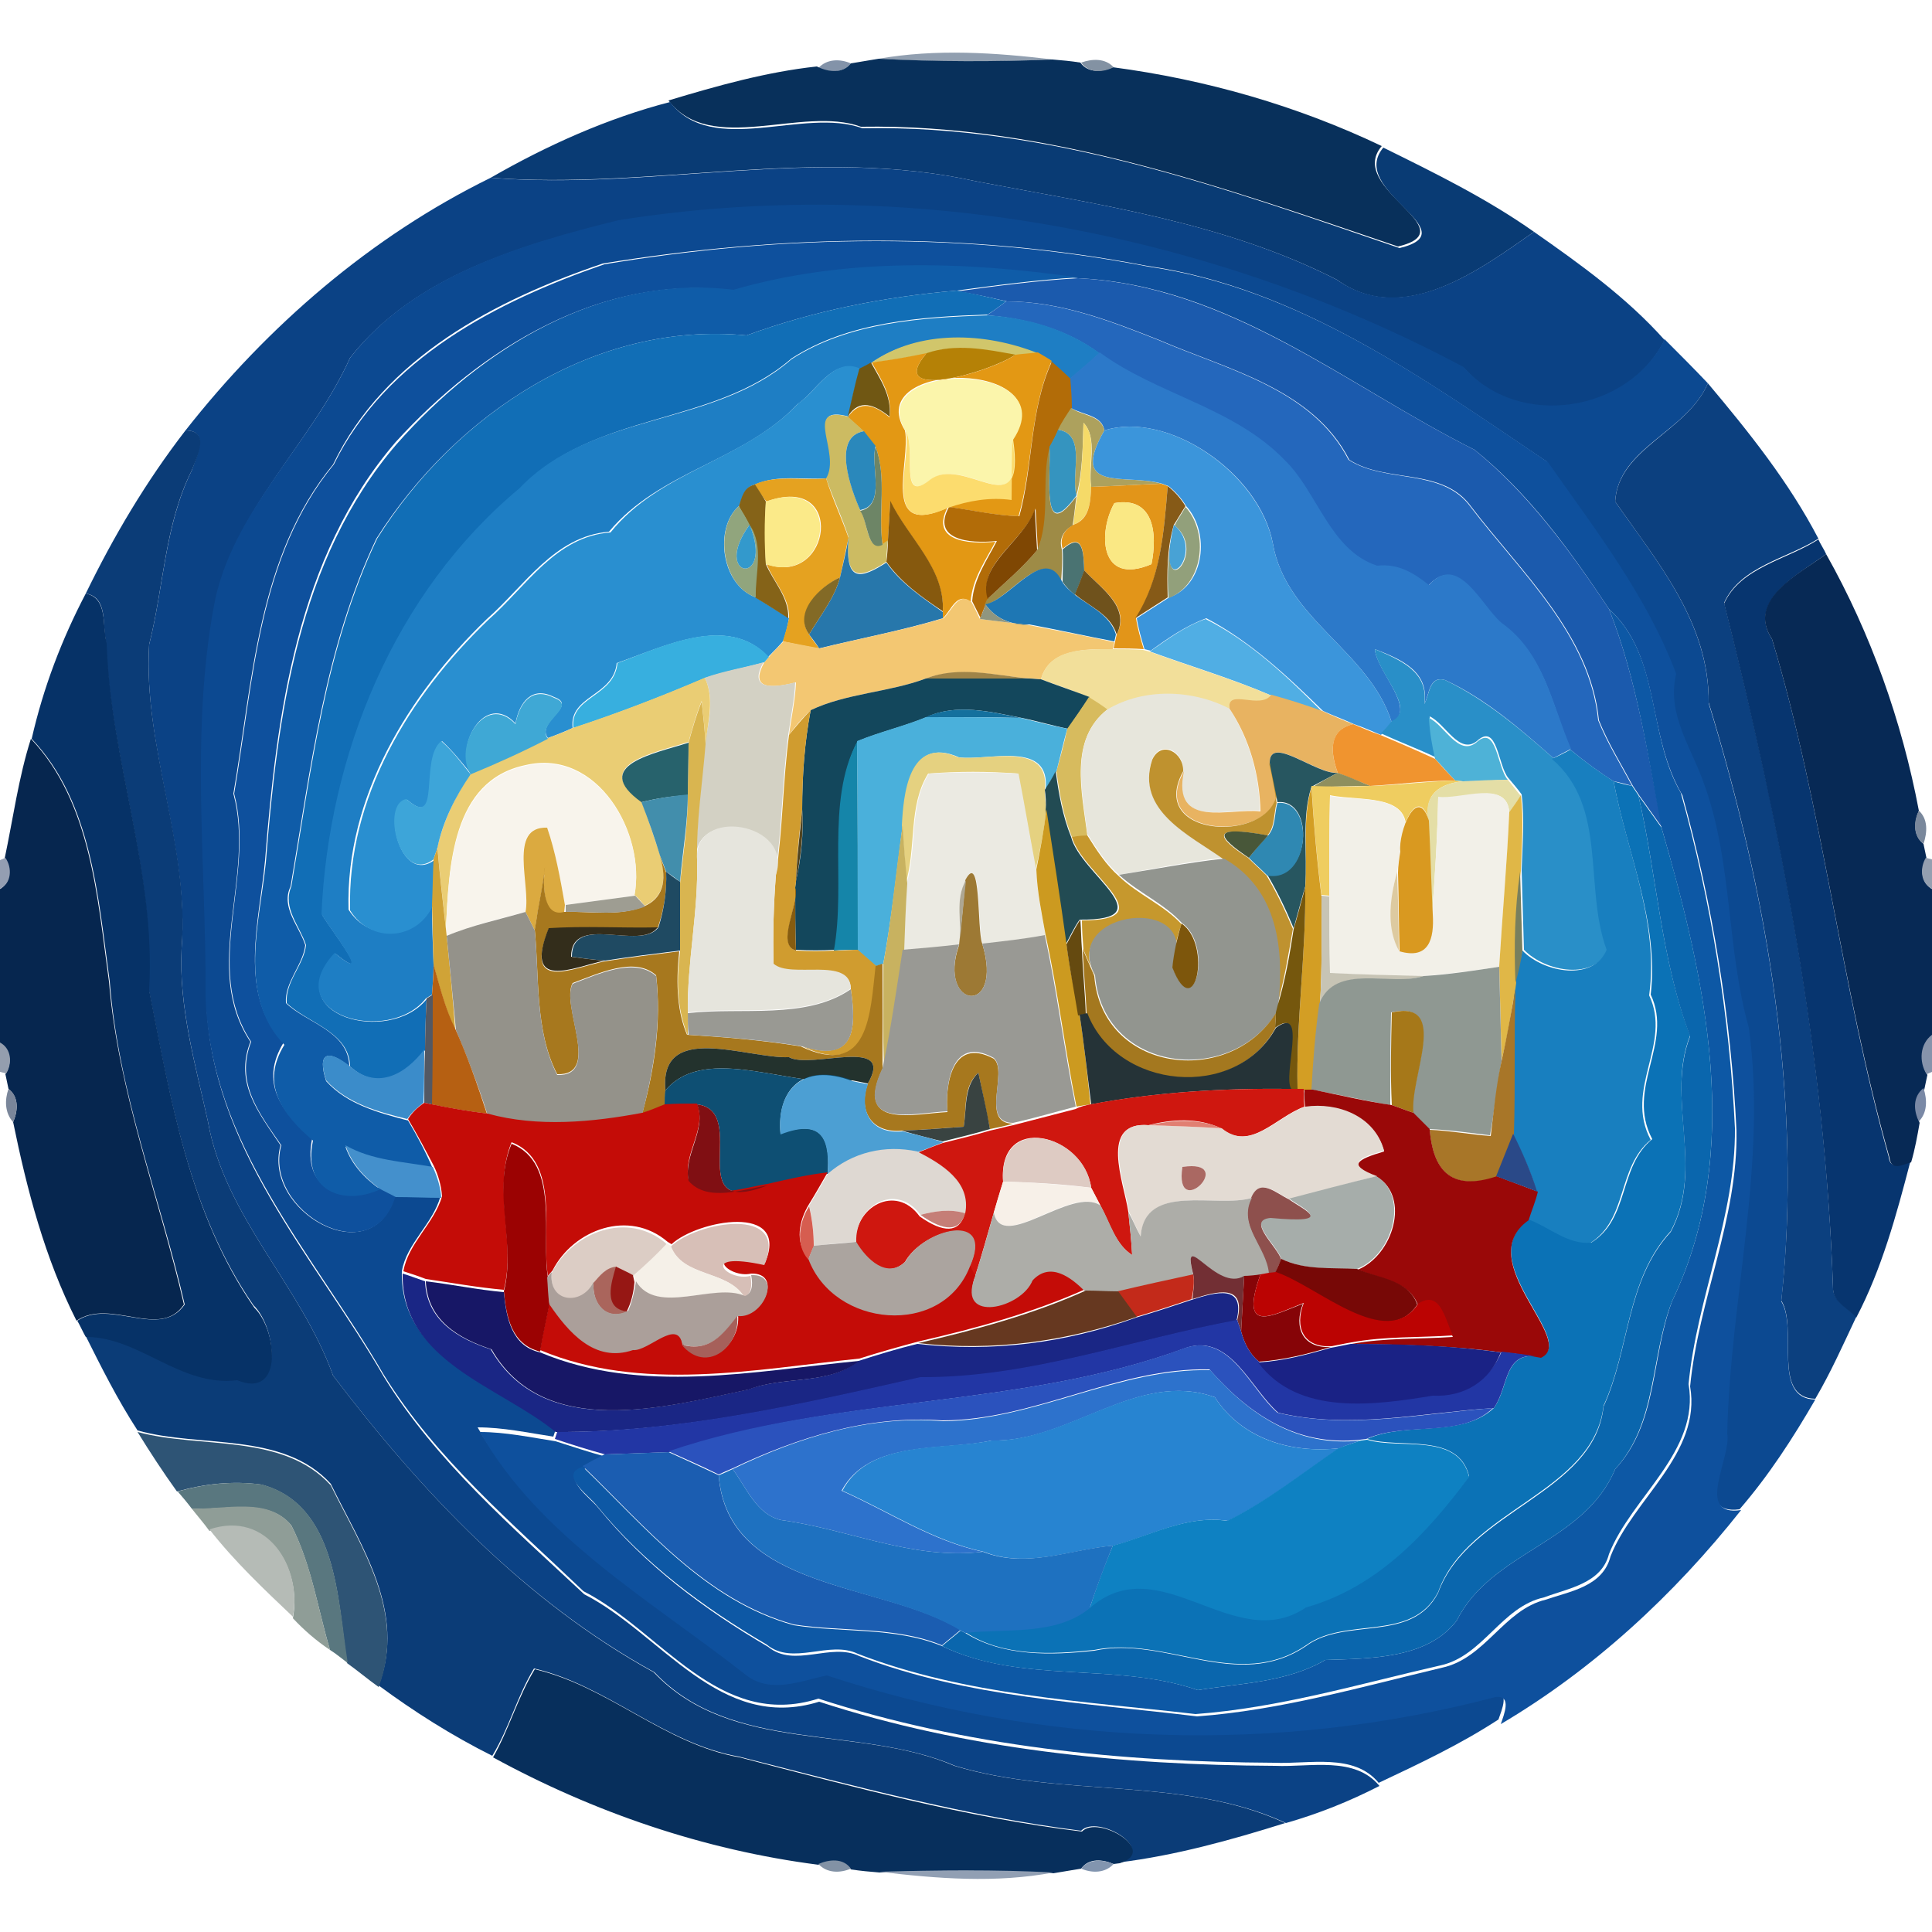 <?xml version="1.0" encoding="utf-8"?>
<!-- Generator: Adobe Illustrator 26.0.3, SVG Export Plug-In . SVG Version: 6.00 Build 0)  -->
<svg version="1.1" id="Layer_1" xmlns="http://www.w3.org/2000/svg" xmlns:xlink="http://www.w3.org/1999/xlink" x="0px" y="0px"
	 viewBox="0 0 250 250" style="enable-background:new 0 0 250 250;" xml:space="preserve">
<style type="text/css">
	.st0{fill:#919FB0;}
	.st1{fill:#8393A9;}
	.st2{fill:#08305B;}
	.st3{fill:#8392A3;}
	.st4{fill:#093B74;}
	.st5{fill:#0B4285;}
	.st6{fill:#0C4991;}
	.st7{fill:#0E509D;}
	.st8{fill:#0F5CA8;}
	.st9{fill:#1B5AAD;}
	.st10{fill:#116EB6;}
	.st11{fill:#2467BC;}
	.st12{fill:#1E7EC4;}
	.st13{fill:#D1C66B;}
	.st14{fill:#B58106;}
	.st15{fill:#E39814;}
	.st16{fill:#2C79C9;}
	.st17{fill:#298FD0;}
	.st18{fill:#705713;}
	.st19{fill:#B26C08;}
	.st20{fill:#FBF5AB;}
	.st21{fill:#0C407F;}
	.st22{fill:#ADA15D;}
	.st23{fill:#CCBB62;}
	.st24{fill:#3B95DB;}
	.st25{fill:#F5DA68;}
	.st26{fill:#0B3C77;}
	.st27{fill:#2A88BB;}
	.st28{fill:#FCDC6E;}
	.st29{fill:#3594BF;}
	.st30{fill:#6D8566;}
	.st31{fill:#9E8B46;}
	.st32{fill:#E5A220;}
	.st33{fill:#856318;}
	.st34{fill:#E29519;}
	.st35{fill:#865A17;}
	.st36{fill:#FBEA89;}
	.st37{fill:#86590E;}
	.st38{fill:#FAE884;}
	.st39{fill:#91A57D;}
	.st40{fill:#7F4703;}
	.st41{fill:#92A07B;}
	.st42{fill:#3399CC;}
	.st43{fill:#48A2D5;}
	.st44{fill:#2777AB;}
	.st45{fill:#4A7372;}
	.st46{fill:#07356F;}
	.st47{fill:#072955;}
	.st48{fill:#1E77B4;}
	.st49{fill:#6F521C;}
	.st50{fill:#836A26;}
	.st51{fill:#063267;}
	.st52{fill:#F3C772;}
	.st53{fill:#90967F;}
	.st54{fill:#0D58A5;}
	.st55{fill:#50AEE4;}
	.st56{fill:#37AFDF;}
	.st57{fill:#F2DF9A;}
	.st58{fill:#298FC8;}
	.st59{fill:#D3D1C4;}
	.st60{fill:#9F8448;}
	.st61{fill:#EACD74;}
	.st62{fill:#13475C;}
	.st63{fill:#3FA8D5;}
	.st64{fill:#D7BB5E;}
	.st65{fill:#E7E6DC;}
	.st66{fill:#E8B361;}
	.st67{fill:#D9B550;}
	.st68{fill:#D09C2F;}
	.st69{fill:#14709E;}
	.st70{fill:#4AB0DB;}
	.st71{fill:#4EB2D7;}
	.st72{fill:#F0942F;}
	.st73{fill:#06264F;}
	.st74{fill:#3DA5D9;}
	.st75{fill:#27626C;}
	.st76{fill:#1585A9;}
	.st77{fill:#BF922F;}
	.st78{fill:#275660;}
	.st79{fill:#187FBF;}
	.st80{fill:#E5D180;}
	.st81{fill:#F8F4EC;}
	.st82{fill:#EBEAE2;}
	.st83{fill:#224B53;}
	.st84{fill:#8F8F5E;}
	.st85{fill:#EFCD60;}
	.st86{fill:#E4DEA6;}
	.st87{fill:#0B72B6;}
	.st88{fill:#D39E24;}
	.st89{fill:#428EAC;}
	.st90{fill:#F2F0E8;}
	.st91{fill:#E0B747;}
	.st92{fill:#0A66AD;}
	.st93{fill:#2F88B2;}
	.st94{fill:#D99920;}
	.st95{fill:#51441F;}
	.st96{fill:#CC9A20;}
	.st97{fill:#7A889C;}
	.st98{fill:#DBAA40;}
	.st99{fill:#E6E5DD;}
	.st100{fill:#C8B260;}
	.st101{fill:#C6982D;}
	.st102{fill:#485739;}
	.st103{fill:#D0A337;}
	.st104{fill:#949EB2;}
	.st105{fill:#A7781E;}
	.st106{fill:#92958F;}
	.st107{fill:#949FB0;}
	.st108{fill:#1F4A62;}
	.st109{fill:#9D7934;}
	.st110{fill:#DDCAA0;}
	.st111{fill:#787F5E;}
	.st112{fill:#AEA793;}
	.st113{fill:#865C10;}
	.st114{fill:#75570D;}
	.st115{fill:#9E9D92;}
	.st116{fill:#C7C4B5;}
	.st117{fill:#94928A;}
	.st118{fill:#654A10;}
	.st119{fill:#332D1B;}
	.st120{fill:#7D560C;}
	.st121{fill:#999994;}
	.st122{fill:#A4781F;}
	.st123{fill:#B66012;}
	.st124{fill:#8F9892;}
	.st125{fill:#999993;}
	.st126{fill:#A87628;}
	.st127{fill:#535863;}
	.st128{fill:#253337;}
	.st129{fill:#A67819;}
	.st130{fill:#8693AB;}
	.st131{fill:#949EAE;}
	.st132{fill:#3B8CCA;}
	.st133{fill:#23322D;}
	.st134{fill:#0E4F73;}
	.st135{fill:#394341;}
	.st136{fill:#4C9FD3;}
	.st137{fill:#7A869A;}
	.st138{fill:#CF170F;}
	.st139{fill:#9A0808;}
	.st140{fill:#7A89A6;}
	.st141{fill:#C40C07;}
	.st142{fill:#800F13;}
	.st143{fill:#E3DBD3;}
	.st144{fill:#E17F72;}
	.st145{fill:#DECBC3;}
	.st146{fill:#2A4988;}
	.st147{fill:#4490CC;}
	.st148{fill:#9B0202;}
	.st149{fill:#DED8D2;}
	.st150{fill:#AA6862;}
	.st151{fill:#A6ADAA;}
	.st152{fill:#F7F0E8;}
	.st153{fill:#8E504D;}
	.st154{fill:#ADADA8;}
	.st155{fill:#D65D50;}
	.st156{fill:#C57E77;}
	.st157{fill:#DCCDC5;}
	.st158{fill:#D7BFB7;}
	.st159{fill:#ABA49F;}
	.st160{fill:#F5F0E8;}
	.st161{fill:#722F34;}
	.st162{fill:#770806;}
	.st163{fill:#AA655C;}
	.st164{fill:#961714;}
	.st165{fill:#1A2685;}
	.st166{fill:#AB9F9A;}
	.st167{fill:#C32A1A;}
	.st168{fill:#860407;}
	.st169{fill:#BB0302;}
	.st170{fill:#171766;}
	.st171{fill:#663820;}
	.st172{fill:#A6605A;}
	.st173{fill:#2236A4;}
	.st174{fill:#2B52BD;}
	.st175{fill:#1A2285;}
	.st176{fill:#2D72CC;}
	.st177{fill:#2784D1;}
	.st178{fill:#2E5475;}
	.st179{fill:#0E81C2;}
	.st180{fill:#1B5DB1;}
	.st181{fill:#1E71C0;}
	.st182{fill:#59777F;}
	.st183{fill:#8F9D97;}
	.st184{fill:#B5BBB6;}
	.st185{fill:#072F5C;}
	.st186{fill:#8292A5;}
	.st187{fill:#8295AF;}
	.st188{fill:#919FB3;}
</style>
<g id="_x23_919fb0ff">
	<path class="st0" d="M113.7,7.6c7.4-1.3,15.1-0.8,22.5,0.1C128.7,8,121.2,8.1,113.7,7.6z"/>
</g>
<g id="_x23_8393a9ff">
	<path class="st1" d="M105.9,8.8c1.1-1.2,2.8-1.2,4.2-0.6C109.1,9.5,107.3,9.4,105.9,8.8z"/>
</g>
<g id="_x23_08305bff">
	<path class="st2" d="M110.1,8.2c1.2-0.2,2.4-0.4,3.6-0.6c7.5,0.4,15,0.4,22.5,0.1c1.2,0.1,2.4,0.2,3.6,0.4c1,1.4,2.8,1.2,4.2,0.6
		c12.1,1.6,23.9,5,34.8,10.2c-4.7,5.5,11.2,10.8,2.1,13c-22.5-7.6-45.3-15.9-69.5-15.5c-7.6-2.8-19.4,3.8-24.9-3.4
		c6.3-1.9,12.7-3.7,19.2-4.4C107.3,9.4,109.1,9.5,110.1,8.2z"/>
</g>
<g id="_x23_8392a3ff">
	<path class="st3" d="M139.9,8.1c1.4-0.5,3.1-0.6,4.2,0.6C142.7,9.4,140.9,9.5,139.9,8.1z"/>
</g>
<g id="_x23_093b74ff">
	<path class="st4" d="M63.5,23c7.3-4.2,15.1-7.7,23.2-9.8c5.5,7.2,17.3,0.6,24.9,3.4c24.2-0.5,47,7.8,69.5,15.5
		c9.1-2.2-6.8-7.4-2.1-13c6.7,3.3,13.4,6.6,19.5,10.9c-6.9,4.8-16.9,12.4-25.5,6.2c-14.5-7.4-30.7-9.7-46.5-12.7
		C105.7,18.8,84.3,24.6,63.5,23z"/>
</g>
<g id="_x23_0b4285ff">
	<path class="st5" d="M63.5,23c20.8,1.7,42.2-4.2,63,0.5c15.8,3,32,5.3,46.5,12.7c8.7,6.1,18.6-1.4,25.5-6.2c6,4.2,12,8.5,16.9,14
		c-4.7,9.6-18.9,11.8-26,3.6c-33-17.6-72.4-24.9-109.4-19c-12.5,3.1-26.4,7.1-34.7,17.7C40.2,57.6,30,66.1,27.8,78.7
		c-3.1,16.7-1,33.8-1.1,50.6c0.5,19.2,14,33.3,23,48.9c6.8,11,16.6,19.4,25.9,28.1c10,5.1,17.5,17.9,30.4,13.9
		c19,6.2,39.1,8.2,59,8.3c4.5,0.2,10.3-1.3,13.5,2.6c-3.9,2-7.9,3.6-12.1,4.8c-13.1-6.1-28.9-3.2-42.8-7.4
		c-12.6-5.4-28.9-1.5-38.9-12.1C67.9,207.2,54.5,193,43.1,178c-4.2-11.7-14-20.5-16.2-32.9c-1.6-7.3-3.8-14.9-3.4-22.4
		c1-13.3-5-26-4.2-39.3c1.9-7.5,2-15.4,5.5-22.5c0.6-1.8,2.4-5.2-0.8-5.2C34.6,42.2,48,30.6,63.5,23z"/>
</g>
<g id="_x23_0c4991ff">
	<path class="st6" d="M80,28.5c37-5.9,76.4,1.4,109.4,19c7.1,8.1,21.3,5.9,26-3.6c1.9,1.9,3.8,3.8,5.6,5.7
		c-2.7,6.3-11.6,8.3-12,15.3c5.5,7.9,12.2,15.7,12.1,26.1c7.6,24.8,12.2,51.5,9.4,77.4c2.2,3.5-1.3,12.6,4.4,12.7
		c-2.9,5-6,9.8-9.8,14.2c-6.1,0.8-1.2-6.9-1.8-9.9c0.4-17.5,5.2-34.9,2.8-52.5c-3-10.2-2.1-21.2-5.7-31.3c-1.5-4.8-5-9.2-3.7-14.5
		c-3.8-10-10.5-18.7-16.6-27.4c-15.9-10.7-32.2-22.5-51.7-25.3c-23.3-4.5-47.1-4.1-70.4-0.3c-13.9,4.7-28.3,12.2-34.9,26
		c-9.8,11.9-10.4,28.1-12.9,42.6c2.9,10.7-4.2,22.5,2.2,32.1c-2.1,5.4,1.1,9.2,3.9,13.4c-2.4,8.5,11.9,16.7,14.8,6.5
		c1.9,0.1,3.9,0.1,5.9,0.1c-1,3.6-4.4,6.1-5,9.7c-0.3,11.4,12.6,14.7,19.9,20.5l-0.3,0.9c-3.3-0.5-6.5-1.2-9.8-1.2
		c7.9,13.7,22.4,21.9,34.5,31.5c3.2,2.4,6.9,0.7,10.4,0c27.9,9.3,58,10.3,86.5,2.8c2.3-0.3,1.1,2.3,0.7,3.5
		c-4.9,3.2-10.2,5.7-15.5,8.2c-3.2-3.9-9-2.4-13.5-2.6c-19.9-0.1-39.9-2.1-59-8.3c-12.9,4.1-20.4-8.8-30.4-13.9
		c-9.2-8.8-19.1-17.1-25.9-28.1c-9.1-15.7-22.5-29.8-23-48.9c0.1-16.8-2-33.9,1.1-50.6C30,66.1,40.2,57.6,45.3,46.3
		C53.5,35.7,67.5,31.6,80,28.5z"/>
</g>
<g id="_x23_0e509dff">
	<path class="st7" d="M78.2,34.2c23.3-3.9,47.1-4.2,70.4,0.3c19.5,2.8,35.8,14.6,51.7,25.3c6.1,8.7,12.8,17.3,16.6,27.4
		c-1.3,5.3,2.1,9.7,3.7,14.5c3.6,10.1,2.8,21,5.7,31.3c2.4,17.6-2.4,34.9-2.8,52.5c0.6,3-4.3,10.8,1.8,9.9
		c-8.7,11-19.1,20.6-31.1,27.7c0.4-1.2,1.5-3.8-0.7-3.5c-28.5,7.5-58.6,6.4-86.5-2.8c-3.4,0.7-7.2,2.4-10.4,0
		c-12.2-9.6-26.7-17.8-34.5-31.5c3.3,0,6.6,0.7,9.8,1.2c2.2,0.7,4.3,1.4,6.5,2c-0.9,0.5-1.9,1.1-2.8,1.6c-3.2,1,0.9,3.8,1.8,5
		c6.1,7.5,13.8,13.2,22,18c3.4,2.8,8.1-0.6,11.8,1.2c14,5.4,29.1,6,43.7,7.8c10.8-0.8,21.2-3.8,31.7-6.3c5.6-1.2,8-7.5,13.4-8.8
		c3.2-1.1,7.4-1.7,8.4-5.6c2.9-7.4,11.8-13.3,10.3-22c1.1-11.3,6.2-21.7,6-33.1c-0.7-14.6-3.1-29.4-7-43.4C213,95,215,85,208.2,78.8
		c-5-7.5-10.3-14.9-17.4-20.6c-16.6-8.3-31.7-21.3-51.3-22.2c-14.8-2.1-30.1-2.6-44.6,1.6C77.9,35.4,62.3,45,51.2,57.2
		c-12.8,14.9-15.4,35.2-16.9,54.1c-0.7,7.8-3.6,17.3,2.4,23.6c-3.1,5.1-0.4,8.9,3.7,12.4c-1.4,6.6,3.9,8.5,8.7,6.3
		c0.5,0.3,1.6,0.8,2.1,1.1c-2.9,10.2-17.2,2-14.8-6.5c-2.8-4.1-6-8-3.9-13.4c-6.4-9.6,0.6-21.5-2.2-32.1
		c2.5-14.6,3.1-30.7,12.9-42.6C49.9,46.4,64.3,39,78.2,34.2z"/>
</g>
<g id="_x23_0f5ca8ff">
	<path class="st8" d="M94.9,37.5c14.5-4.2,29.8-3.7,44.6-1.6c-5.3,0.3-10.5,1-15.7,1.7c-9.3,0.8-18.5,2.6-27.2,5.8
		C77,41.5,58.9,53.6,48.7,69.7c-6.7,14.1-8.5,29.8-11.1,45c-1.3,2.7,1.1,5.1,1.9,7.6c-0.3,2.6-2.7,4.8-2.5,7.5
		c2.7,2.6,8.1,3.6,8.2,8.2c-2.7-2.2-4.2-1.9-3,1.9c2.7,3,6.8,4.1,10.6,5.1c1.2,2,2.3,4.1,3.2,6.2c-3.9-0.6-7.9-0.8-11.3-2.8
		c0.8,2.3,2.5,4.1,4.5,5.5c-4.8,2.2-10.1,0.2-8.7-6.3c-4.1-3.5-6.8-7.4-3.7-12.4c-6.1-6.3-3.2-15.8-2.4-23.6
		c1.5-18.9,4.1-39.2,16.9-54.1C62.3,45,77.9,35.4,94.9,37.5z"/>
</g>
<g id="_x23_1b5aadff">
	<path class="st9" d="M123.8,37.7c5.2-0.7,10.4-1.4,15.7-1.7c19.6,1,34.7,13.9,51.3,22.2c7,5.7,12.4,13.1,17.4,20.6
		c3.6,9.1,5,18.8,6.9,28.3c-1-1.4-2-2.8-3-4.2c-0.2-0.3-0.6-0.9-0.8-1.2c-1.5-2.8-3.2-5.5-4.4-8.5c-1.1-11.1-10.1-19.2-16.5-27.6
		c-3.7-5.2-11-3-15.8-6.1c-4.7-9.2-15.8-11.7-24.6-15.5c-6.3-2.5-12.8-5-19.7-5C128.1,38.5,126,38,123.8,37.7z"/>
</g>
<g id="_x23_116eb6ff">
	<path class="st10" d="M96.6,43.4c8.7-3.2,17.9-5,27.2-5.8c2.2,0.4,4.3,0.9,6.4,1.4c-0.8,0.6-1.6,1.2-2.4,1.7
		c-8.6,0.3-18,0.9-25.4,5.7c-10.1,8.8-25.7,6.8-35.1,16.9c-16.2,13.5-24.7,34.4-25.6,55.1c1.3,2.2,6.9,9.2,1.7,5
		c-7.4,8,6.9,11.9,11.8,5.9c-0.1,1.7-0.2,5-0.2,6.6c-2.5,3.3-6.2,5.3-9.7,2.1c-0.1-4.5-5.5-5.6-8.2-8.2c-0.2-2.8,2.2-4.9,2.5-7.5
		c-0.8-2.5-3.1-4.8-1.9-7.6c2.6-15.2,4.4-30.9,11.1-45C58.9,53.6,77,41.5,96.6,43.4z"/>
</g>
<g id="_x23_2467bcff">
	<path class="st11" d="M130.2,39c6.9,0,13.4,2.5,19.7,5c8.8,3.8,19.9,6.3,24.6,15.5c4.8,3.1,12.1,1,15.8,6.1
		c6.4,8.4,15.4,16.5,16.5,27.6c1.2,3,2.9,5.7,4.4,8.5c-0.6-0.2-1.8-0.5-2.4-0.6c-1.9-1.2-3.8-2.6-5.6-4.1c-2.4-5.8-3.4-12.4-9-16.3
		c-2.6-2.3-5.6-9.2-9.4-4.9c-2-1.6-4.1-2.9-6.7-2.5c-6-2-7.7-9.5-11.9-13.6c-6.6-7-16.5-8.5-24-14c-4.2-3.1-9.4-4.5-14.5-4.9
		C128.6,40.2,129.4,39.6,130.2,39z"/>
</g>
<g id="_x23_1e7ec4ff">
	<path class="st12" d="M102.4,46.5c7.4-4.8,16.8-5.4,25.4-5.7c5.1,0.3,10.3,1.8,14.5,4.9c-1.3,1.2-2.6,2.3-3.9,3.4
		c-0.8-0.8-1.6-1.5-2.4-2.2c-0.5-0.3-1.4-0.8-1.8-1.1c-6.8-2.7-15.3-3.1-21.5,1.2c-0.4,0.2-1.2,0.6-1.5,0.8c-3.4-1.6-5.6,2.9-8,4.5
		c-7,7.4-17.8,8.6-24.4,16.5c-7.1,0.6-10.9,7-15.8,11.3c-10.2,9.8-18.3,23.1-17.9,37.6c2.7,4.3,8.8,3.8,10.8-0.8
		c0,2.7,0.1,5.3,0.2,7.9c0,1.3-0.1,2.6-0.2,3.9l-0.8,0.5c-4.8,6.1-19.2,2.1-11.8-5.9c5.2,4.3-0.4-2.8-1.7-5
		c0.9-20.6,9.4-41.6,25.6-55.1C76.7,53.2,92.3,55.3,102.4,46.5z"/>
</g>
<g id="_x23_d1c66bff">
	<path class="st13" d="M112.8,46.9c6.2-4.3,14.7-3.9,21.5-1.2c-0.7,0.1-2.2,0.2-2.9,0.3c-3.8-0.7-7.7-1.6-11.5-0.2
		C117.5,46.2,115.2,46.7,112.8,46.9z"/>
</g>
<g id="_x23_b58106ff">
	<path class="st14" d="M119.9,45.7c3.8-1.3,7.7-0.5,11.5,0.2C127.8,48.3,114.5,52,119.9,45.7z"/>
</g>
<g id="_x23_e39814ff">
	<path class="st15" d="M112.8,46.9c2.4-0.3,4.7-0.7,7.1-1.2c-5.4,6.3,8,2.6,11.5,0.2c0.7-0.1,2.2-0.2,2.9-0.3
		c0.5,0.3,1.4,0.8,1.8,1.1c-2.9,6.4-2.4,13.5-4.3,20.1c-3.1-0.1-6.1-0.8-9.1-1.2c2.6-1,5.4-1.5,8.2-1c0-2.6,0-5.2,0.1-7.8
		c6.9-10.4-19.6-10.3-13.9-1.1c0.8,4-3.3,14,5.5,10c-2.2,4.2,2.5,4.8,6.2,4.4c-1.3,2.5-3,4.8-3.2,7.8c-1.8-1.4-2.5,1.1-3.6,2.1
		l0-0.8c0.3-5.6-4.5-9.6-6.8-14.3c-0.1,1.7-0.2,3.4-0.3,5.1l-0.7,0.5c-0.6-4.1,0.6-8.7-0.9-12.7c-0.4-0.5-1.1-1.4-1.5-1.9
		c-0.7-0.7-1.4-1.3-2.1-1.9c1.6-2.4,3.6-1.5,5.4,0C115.5,51.2,114,49.1,112.8,46.9z"/>
</g>
<g id="_x23_2c79c9ff">
	<path class="st16" d="M138.4,49c1.3-1.1,2.6-2.2,3.9-3.4c7.5,5.5,17.4,7.1,24,14c4.2,4.1,5.8,11.6,11.9,13.6
		c2.7-0.3,4.7,0.9,6.7,2.5c3.8-4.3,6.8,2.7,9.4,4.9c5.5,3.9,6.5,10.5,9,16.3c-0.6,0.3-1.7,0.9-2.3,1.2c-4.3-3.8-8.8-7.7-14-10.1
		c-2.1-0.6-2,1.8-2.7,3.1c0.7-4.2-3-5.8-6.4-7.1c0.3,3,5.5,7.8,2.2,9.5c-2.9-9.3-13.7-13.3-15.4-23.2c-1.7-9.1-13.6-17.2-21.8-14.6
		c-0.3-2-2.8-2-4.3-2.9C138.6,51.5,138.5,50.3,138.4,49z"/>
</g>
<g id="_x23_298fd0ff">
	<path class="st17" d="M103.3,52.2c2.4-1.6,4.6-6.1,8-4.5c-0.6,2-1.1,4.1-1.5,6.2c-5.9-1.6-0.8,4.6-2.8,8c-3.1,0.2-6.4-0.5-9.3,0.8
		c-1.4,0.3-1.6,1.7-2.1,2.8c-3.2,2.8-2.3,10.2,2.2,11.8c1.4,0.9,2.9,1.8,4.3,2.7c-0.2,1-0.4,2-0.8,3c-0.6,0.7-1.2,1.3-1.9,2
		c-5.2-5.6-13.5-1.3-19.6,0.8c-0.4,4.3-6.2,4.2-5.7,8.4c-1.1,0.5-2.1,0.9-3.2,1.3c-1.6-2.1,4-4.2,0.8-5.3c-2.9-1.5-4.5,0.7-5,3.4
		c-3.9-4.2-8,2.9-5.7,6.6c-1.2-1.5-2.4-3-3.8-4.3c-2.9,2.3,0.1,11.6-4.5,7.6c-3.4,0.4-1,11.1,3.5,7.8c-0.1,1.9-0.1,3.8-0.1,5.7
		c-2,4.7-8.1,5.2-10.8,0.8c-0.4-14.6,7.7-27.8,17.9-37.6c4.9-4.3,8.7-10.8,15.8-11.3C85.4,60.9,96.3,59.6,103.3,52.2z"/>
</g>
<g id="_x23_705713ff">
	<path class="st18" d="M111.2,47.7c0.4-0.2,1.2-0.6,1.5-0.8c1.2,2.2,2.7,4.3,2.4,7c-1.9-1.5-3.9-2.4-5.4,0
		C110.2,51.8,110.6,49.8,111.2,47.7z"/>
</g>
<g id="_x23_b26c08ff">
	<path class="st19" d="M136.1,46.8c0.8,0.7,1.6,1.4,2.4,2.2c0.1,1.3,0.2,2.5,0.2,3.8c-0.6,0.9-1.2,1.8-1.7,2.8
		c-0.3,0.6-0.8,1.7-1.1,2.2c-1.1,4.3,0.2,9.2-1.6,13.3c-0.1-1.8-0.2-3.6-0.3-5.3c-1.4,4.1-7.6,7.2-6.1,11.6l-0.3,0.7
		c-0.2,0.5-0.6,1.4-0.7,1.9c-0.3-0.6-0.8-1.6-1.1-2.2c0.2-2.9,1.9-5.3,3.2-7.8c-3.7,0.4-8.5-0.2-6.2-4.4c3,0.4,6,1.1,9.1,1.2
		C133.7,60.3,133.2,53.2,136.1,46.8z"/>
</g>
<g id="_x23_fbf5abff">
	<path class="st20" d="M117.2,55.8c-5.7-9.2,20.8-9.3,13.9,1.1c1.7,11.7-6.4,1.6-10.8,5.3C116.3,65.2,118.6,58.1,117.2,55.8z"/>
</g>
<g id="_x23_0c407fff">
	<path class="st21" d="M209,64.9c0.4-6.9,9.3-9,12-15.3c5.3,6.3,10.5,12.8,14.3,20.1c-4.1,2.6-10.1,3.6-12.2,8.3
		c7.4,29.1,13.1,58.7,14.1,88.8c0.1,1.7,2,2.4,3,3.6c-1.7,3.6-3.3,7.2-5.3,10.6c-5.7-0.1-2.2-9.2-4.4-12.7
		c2.8-25.9-1.8-52.6-9.4-77.4C221.2,80.6,214.5,72.8,209,64.9z"/>
</g>
<g id="_x23_ada15dff">
	<path class="st22" d="M136.9,55.6c0.5-1,1.1-1.9,1.7-2.8c1.4,1,3.9,0.9,4.3,2.9c-4.7,8.2,2.9,5.5,7.4,6.9c-3.1,0.1-6.1,0.3-9.1,0.4
		c-0.4-2.7,0.9-6.3-1-8.3c-0.1,3.1-0.1,6.3-0.9,9.4C138.5,61.4,140.7,56.2,136.9,55.6z"/>
</g>
<g id="_x23_ccbb62ff">
	<path class="st23" d="M106.9,61.9c2-3.3-3.1-9.5,2.8-8c0.7,0.6,1.4,1.3,2.1,1.9c-4.2,0.7-1.7,7.4-0.5,10.2c1,1.3,0.8,5.4,2.9,4.4
		l0.7-0.5c-0.1,0.7-0.2,2.1-0.2,2.8c-3.3,2.1-5.4,2.7-4.9-3.2C109,67,107.8,64.5,106.9,61.9z"/>
</g>
<g id="_x23_3b95dbff">
	<path class="st24" d="M142.9,55.7c8.2-2.6,20,5.5,21.8,14.6c1.7,9.9,12.5,13.9,15.4,23.2c-0.4,0.4-1.1,1.2-1.4,1.6
		c-1.2-0.5-2.3-1-3.5-1.4c-1.3-0.6-2.7-1.1-4-1.7c-4.6-4.5-9.4-9-15.1-12c-2.7,1-5,2.6-7.2,4.2l-0.8-0.2c-0.4-1.3-0.8-2.7-1-4
		c1.4-0.9,2.8-1.8,4.2-2.7c4.6-1.6,5.3-8.4,2.2-11.8c-0.6-1-1.4-1.9-2.3-2.6l-0.8-0.3C145.8,61.2,138.2,63.9,142.9,55.7z"/>
</g>
<g id="_x23_f5da68ff">
	<path class="st25" d="M140.2,54.7c1.9,2,0.5,5.6,1,8.3c-0.1,2-0.2,4.1-2.3,4.9c0.1-1.3,0.3-2.6,0.5-3.8
		C140.1,61,140.1,57.9,140.2,54.7z"/>
</g>
<g id="_x23_0b3c77ff">
	<path class="st26" d="M11.1,76.8c3.6-7.4,7.8-14.5,12.9-21.1c3.3,0,1.5,3.4,0.8,5.2c-3.5,7-3.6,15-5.5,22.5
		c-0.8,13.3,5.3,26,4.2,39.3c-0.4,7.6,1.8,15.1,3.4,22.4c2.2,12.4,12,21.2,16.2,32.9c11.4,15,24.8,29.2,41.5,38.4
		c10.1,10.7,26.4,6.7,38.9,12.1c13.9,4.2,29.7,1.3,42.8,7.4c-7,2.2-14.2,4.2-21.5,5.1c5.1-1.6-2.8-6.3-4.9-4.1
		c-15-1.9-29.7-5.9-44.3-9.6c-9.7-1.7-17-9.2-26.5-11.4c-2.2,3.6-3.2,7.7-5.4,11.3c-5.2-2.6-10.1-5.7-14.7-9.1
		c3.6-9.5-2.2-17.9-6.2-26.1c-6.2-6.8-16.8-4.6-25-6.9c-2.6-4-4.7-8.2-6.8-12.4c7.1,0.1,12.2,6.5,19.6,5.6c6.1,2.5,5.2-6.5,2.2-9.4
		c-8.4-12.1-10.8-27-13.6-41.1c0.9-15.3-5-29.6-5.5-44.9C13.2,80.8,14,77.3,11.1,76.8z"/>
</g>
<g id="_x23_2a88bbff">
	<path class="st27" d="M111.3,66c-1.2-2.7-3.7-9.5,0.5-10.2c0.4,0.5,1.1,1.4,1.5,1.9C112.6,60.3,114.7,65.4,111.3,66z"/>
</g>
<g id="_x23_fcdc6eff">
	<path class="st28" d="M117.2,55.8c1.4,2.3-0.9,9.4,3,6.4c4.4-3.7,12.6,6.4,10.8-5.3c-0.1,2.6-0.1,5.2-0.1,7.8
		c-2.8-0.4-5.6,0.1-8.2,1C113.8,69.7,118,59.8,117.2,55.8z"/>
</g>
<g id="_x23_3594bfff">
	<path class="st29" d="M136.9,55.6c3.8,0.6,1.6,5.8,2.4,8.5c-4.6,6.3-3.3-2.1-3.5-6.3C136.1,57.3,136.7,56.2,136.9,55.6z"/>
</g>
<g id="_x23_6d8566ff">
	<path class="st30" d="M113.3,57.8c1.5,4,0.3,8.5,0.9,12.7c-2,1-1.9-3.1-2.9-4.4C114.7,65.4,112.6,60.3,113.3,57.8z"/>
</g>
<g id="_x23_9e8b46ff">
	<path class="st31" d="M134.2,71.2c1.8-4.1,0.5-9,1.6-13.3c0.2,4.1-1.1,12.6,3.5,6.3c-0.2,1.3-0.3,2.6-0.5,3.8
		c-1.2,0.7-1.8,1.7-1.4,3.1c0.1,1.4,0,2.8-0.1,4.2c-2.3-4.8-6.7,2.3-9.9,3l0.3-0.7C130,75.4,132.3,73.5,134.2,71.2z"/>
</g>
<g id="_x23_e5a220ff">
	<path class="st32" d="M97.6,62.7c2.9-1.3,6.2-0.5,9.3-0.8c0.8,2.6,2,5.1,2.9,7.7c-0.4,1.7-0.7,3.4-1.1,5.1c-2.5,1.2-6,4.5-4,7.4
		c0.3,0.5,1,1.4,1.3,1.8c-1.6-0.2-3.2-0.6-4.7-0.9c0.3-1,0.6-2,0.8-3c0.1-2.7-2-4.7-2.9-7c8.4,3,10.3-11.9,0-8.1
		C98.7,64.4,98,63.2,97.6,62.7z"/>
</g>
<g id="_x23_856318ff">
	<path class="st33" d="M95.6,65.5c0.4-1.1,0.6-2.5,2.1-2.8c0.4,0.6,1.1,1.7,1.4,2.2c-0.1,2.7-0.1,5.4,0,8.1c1,2.3,3,4.3,2.9,7
		c-1.4-0.9-2.8-1.8-4.3-2.7c-0.1-3.1,1.1-6.6-0.8-9.4C96.7,67.3,95.9,66.1,95.6,65.5z"/>
</g>
<g id="_x23_e29519ff">
	<path class="st34" d="M141.2,63c3-0.1,6.1-0.3,9.1-0.4l0.8,0.3c-0.5,6-0.9,12-4.1,17.1c0.2,1.3,0.6,2.7,1,4
		c-1.3-0.1-2.6-0.1-3.9-0.1l0.2-0.9l0.2-0.9c1.9-3.6-2.1-6-4.2-8.3c-0.1-2.3-0.1-5.1-2.8-2.8c-0.4-1.4,0.2-2.4,1.4-3.1
		C141,67.2,141.1,65,141.2,63 M144.2,65.1c-2.1,3.7-2,10.8,4.8,7.9C149.8,69,149.3,64.2,144.2,65.1z"/>
</g>
<g id="_x23_865a17ff">
	<path class="st35" d="M151.1,62.9c0.9,0.7,1.7,1.6,2.3,2.6c-0.4,0.6-1.1,1.8-1.5,2.4c-0.9,3-0.9,6.2-0.8,9.4
		c-1.4,0.9-2.8,1.8-4.2,2.7C150.2,74.9,150.6,68.9,151.1,62.9z"/>
</g>
<g id="_x23_fbea89ff">
	<path class="st36" d="M99.1,64.9c10.3-3.7,8.4,11.1,0,8.1C98.9,70.3,98.9,67.6,99.1,64.9z"/>
</g>
<g id="_x23_86590eff">
	<path class="st37" d="M115.2,64.8c2.3,4.8,7.1,8.7,6.8,14.3c-2.7-1.8-5.4-3.7-7.3-6.4c0.1-0.7,0.2-2.1,0.2-2.8
		C115,68.2,115.1,66.5,115.2,64.8z"/>
</g>
<g id="_x23_fae884ff">
	<path class="st38" d="M144.2,65.1c5.1-0.9,5.6,3.9,4.8,7.9C142.2,75.9,142.1,68.8,144.2,65.1z"/>
</g>
<g id="_x23_91a57dff">
	<path class="st39" d="M97.8,77.3c-4.4-1.5-5.4-9-2.2-11.8c0.4,0.6,1.1,1.8,1.4,2.4c-5.1,7,3.3,8.1,0,0
		C98.9,70.7,97.7,74.2,97.8,77.3z"/>
</g>
<g id="_x23_7f4703ff">
	<path class="st40" d="M127.8,77.5c-1.4-4.4,4.7-7.5,6.1-11.6c0.1,1.8,0.2,3.5,0.3,5.3C132.3,73.5,130,75.4,127.8,77.5z"/>
</g>
<g id="_x23_92a07bff">
	<path class="st41" d="M153.4,65.6c3.1,3.4,2.3,10.1-2.2,11.8c-0.2-3.1-0.1-6.3,0.8-9.4c-2.7,10.9,4.5,3.6,0,0
		C152.3,67.3,153.1,66.2,153.4,65.6z"/>
</g>
<g id="_x23_3399ccff">
	<path class="st42" d="M97,67.9C91.9,74.9,100.3,76,97,67.9z"/>
</g>
<g id="_x23_48a2d5ff">
	<path class="st43" d="M151.9,67.9C149.3,78.8,156.4,71.6,151.9,67.9z"/>
</g>
<g id="_x23_2777abff">
	<path class="st44" d="M108.7,74.7c0.4-1.7,0.8-3.4,1.1-5.1c-0.5,5.9,1.6,5.3,4.9,3.2c1.9,2.7,4.6,4.5,7.3,6.4l0,0.8
		c-5.3,1.6-10.7,2.6-16,3.9c-0.3-0.5-1-1.4-1.3-1.8C106.1,79.7,108,77.4,108.7,74.7z"/>
</g>
<g id="_x23_4a7372ff">
	<path class="st45" d="M137.5,71.1c2.7-2.4,2.7,0.5,2.8,2.8c-0.4,1-0.8,2.1-1.2,3.1c-0.6-0.5-1.2-1.1-1.6-1.7
		C137.5,73.8,137.6,72.4,137.5,71.1z"/>
</g>
<g id="_x23_07356fff">
	<path class="st46" d="M223.1,78.1c2.1-4.7,8.2-5.7,12.2-8.3c0.2,0.5,0.8,1.4,1,1.9c-3.4,2.5-10.3,6-7,11c6.6,21.9,8.9,44.9,15.1,67
		c0.2,1.8,1.7,0.9,2.8,0.6c-1.8,6.9-3.7,13.9-7,20.2c-1-1.2-2.9-1.9-3-3.6C236.2,136.8,230.4,107.1,223.1,78.1z"/>
</g>
<g id="_x23_072955ff">
	<path class="st47" d="M229.3,82.7c-3.4-5.1,3.6-8.5,7-11c5.8,10.3,9.8,21.6,12,33.2c-0.6,1.4-0.8,3.2,0.6,4.3
		c0.1,0.5,0.3,1.4,0.4,1.9c-0.9,1.3-0.7,3.2,0.8,4v18.9c-1.6,1.2-1.7,3.4-0.7,5.1c-0.1,0.5-0.3,1.4-0.4,1.9c-1.4,1-1.2,2.9-0.6,4.3
		c-0.3,1.7-0.6,3.4-1.1,5.1c-1.1,0.3-2.6,1.2-2.8-0.6C238.2,127.6,235.9,104.6,229.3,82.7z"/>
</g>
<g id="_x23_1e77b4ff">
	<path class="st48" d="M127.5,78.2c3.2-0.6,7.6-7.8,9.9-3c0.4,0.7,1,1.2,1.6,1.7c1.9,1.5,4.6,2.6,5.4,5.2l-0.2,0.9
		c-3.7-0.7-7.3-1.5-11-2.2C130.7,80.9,128.8,80,127.5,78.2z"/>
</g>
<g id="_x23_6f521cff">
	<path class="st49" d="M140.3,73.8c2.1,2.3,6,4.7,4.2,8.3c-0.8-2.6-3.5-3.6-5.4-5.2C139.5,75.9,139.9,74.9,140.3,73.8z"/>
</g>
<g id="_x23_836a26ff">
	<path class="st50" d="M104.7,82.1c-2.1-2.9,1.4-6.2,4-7.4C108,77.4,106.1,79.7,104.7,82.1z"/>
</g>
<g id="_x23_063267ff">
	<path class="st51" d="M11.1,76.8c2.9,0.6,2.1,4.1,2.7,6.4c0.5,15.3,6.4,29.5,5.5,44.9c2.8,14.1,5.2,29,13.6,41.1
		c3,2.9,3.8,11.9-2.2,9.4c-7.4,0.9-12.6-5.6-19.6-5.6c-0.3-0.5-0.8-1.6-1.1-2.1c4.3-2.9,10.7,2.5,13.9-2.1
		c-3.2-13.9-8.6-27.4-9.7-41.8c-1.5-10.8-2.3-23.2-10.1-31.4C5.6,89,8,82.7,11.1,76.8z"/>
</g>
<g id="_x23_f3c772ff">
	<path class="st52" d="M122.1,80c1.1-1,1.9-3.5,3.6-2.1c0.3,0.5,0.8,1.6,1.1,2.2c1.6,0.2,4.8,0.6,6.4,0.8c3.7,0.7,7.3,1.4,11,2.2
		l-0.2,0.9c-3.5,0-8.2-0.1-9.3,3.9c-0.4,0-1.1-0.1-1.5-0.1c-4.4-0.4-9.1-1.6-13.4,0c-4.8,1.8-10.3,1.9-14.9,4.1
		c-1.1,1-2,2.1-2.8,3.2c0.3-2.3,0.8-4.5,0.9-6.8c-4.3,1.1-5.7,0.3-4.1-2.6l0.6-0.7c0.6-0.7,1.2-1.3,1.9-2c1.6,0.3,3.1,0.6,4.7,0.9
		C111.3,82.6,116.8,81.6,122.1,80z"/>
</g>
<g id="_x23_90967fff">
	<path class="st53" d="M126.8,80.1c0.2-0.5,0.6-1.4,0.7-1.9c1.3,1.8,3.2,2.7,5.7,2.7C131.6,80.7,128.4,80.3,126.8,80.1z"/>
</g>
<g id="_x23_0d58a5ff">
	<path class="st54" d="M208.2,78.8c6.8,6.2,4.9,16.2,9.3,23.8c3.9,14,6.3,28.8,7,43.4c0.1,11.4-4.9,21.8-6,33.1
		c1.5,8.7-7.4,14.6-10.3,22c-1,3.8-5.2,4.4-8.4,5.6c-5.5,1.2-7.9,7.6-13.4,8.8c-10.5,2.4-20.9,5.5-31.7,6.3
		c-14.6-1.7-29.7-2.4-43.7-7.8c-3.7-1.8-8.4,1.6-11.8-1.2c-8.2-4.8-15.9-10.5-22-18c-0.9-1.2-5-4-1.8-5c8.2,7.9,15.8,17.3,27.3,20.5
		c6.3,1,13,0.2,19.2,2.7c10.4,5,22.4,2,33.1,5.7c5.6-0.9,11.5-1,16.5-3.9c5.7-0.2,13.2-0.1,17-5.1c4.5-9,16.5-10,20.5-19.6
		c5.6-6,4.6-14.5,7.4-21.8c9.3-19.4,4.3-41.5-1.4-61.2C213.2,97.6,211.8,87.9,208.2,78.8z"/>
</g>
<g id="_x23_50aee4ff">
	<path class="st55" d="M148.8,84.3c2.3-1.6,4.6-3.3,7.2-4.2c5.8,2.9,10.6,7.5,15.1,12c-2.2-0.7-4.4-1.5-6.6-2.1
		C159.4,87.8,154,86.2,148.8,84.3z"/>
</g>
<g id="_x23_37afdfff">
	<path class="st56" d="M79.9,85.8c6-2.2,14.3-6.4,19.6-0.8l-0.6,0.7c-2.5,0.7-5.2,1.2-7.6,2c-5.6,2.4-11.3,4.6-17.1,6.5
		C73.7,90.1,79.5,90.2,79.9,85.8z"/>
</g>
<g id="_x23_f2df9aff">
	<path class="st57" d="M134.7,87.9c1.1-4.1,5.8-3.9,9.3-3.9c1.3,0,2.6,0,3.9,0.1l0.8,0.2c5.2,1.9,10.6,3.5,15.8,5.7
		c-1.4,2-5.8-0.9-5.4,1.8c-4.8-2.5-11.1-2.7-15.8,0.1c-0.8-0.6-1.6-1.1-2.4-1.6C138.9,89.3,136.8,88.7,134.7,87.9z"/>
</g>
<g id="_x23_298fc8ff">
	<path class="st58" d="M177.9,84c3.3,1.4,7,2.9,6.4,7.1c0.7-1.2,0.6-3.7,2.7-3.1c5.2,2.5,9.7,6.3,14,10.1c7.2,6.2,4.1,16.6,7.1,24.7
		c-1.7,4.1-8.1,3-10.9,0.1c-0.1-3.4-0.2-6.8-0.3-10.3c0.1-3.3,0.4-6.5,0-9.8c-0.5-0.7-1.1-1.4-1.7-2.1c-1.4-1.6-1.4-7.3-4.1-4.8
		c-2.3,1.8-4.1-2.3-6.1-3.2c0.1,1.8,0.4,3.6,0.8,5.3c-2.3-1.1-4.7-2-7.1-3.1c0.4-0.4,1.1-1.2,1.4-1.6
		C183.4,91.8,178.2,87.1,177.9,84z"/>
</g>
<g id="_x23_d3d1c4ff">
	<path class="st59" d="M91.2,87.7c2.5-0.9,5.1-1.3,7.6-2c-1.6,2.8-0.2,3.7,4.1,2.6c-0.1,2.3-0.6,4.6-0.9,6.8
		c-0.8,6-0.8,12.2-1.7,18.2c2.3-6.8-10.7-8.9-10.2-2c0-5,0.7-10,1.1-15C91.7,93.4,92.5,90.4,91.2,87.7z"/>
</g>
<g id="_x23_9f8448ff">
	<path class="st60" d="M119.8,87.8c4.3-1.7,9-0.4,13.4,0C128.7,87.8,124.2,87.8,119.8,87.8z"/>
</g>
<g id="_x23_eacd74ff">
	<path class="st61" d="M74.1,94.2c5.8-1.9,11.5-4.1,17.1-6.5c1.3,2.7,0.4,5.7,0.1,8.5c-0.1-1.8-0.3-3.7-0.5-5.5
		c-0.7,1.7-1.2,3.5-1.7,5.3c-4.3,1.4-12.8,2.9-6.1,7.7c0.9,2.3,1.6,4.6,2.4,6.9c1,3.4,0.3,5.6-2,6.6c-0.3-0.4-0.9-1.1-1.3-1.4
		c1.5-8-4.8-19-14.1-16.8c-9.6,2-9.9,13.2-10.3,21.1c-0.4-3.5-0.8-7-1.1-10.5c0.8-3.4,2.3-6.6,4.3-9.5c3.4-1.5,6.7-3,10-4.6
		C72,95.1,73.1,94.7,74.1,94.2z"/>
</g>
<g id="_x23_13475cff">
	<path class="st62" d="M104.9,91.9c4.6-2.2,10.1-2.3,14.9-4.1c4.5,0,8.9,0,13.4,0c0.4,0,1.1,0.1,1.5,0.1c2.1,0.8,4.2,1.5,6.3,2.3
		c-1,1.4-1.9,2.8-2.8,4.1c-2-0.4-4-1-6-1.4c-4-0.8-8.5-1.9-12.3-0.1c-2.9,1.2-6,1.9-8.9,3.1c-4.1,7.9-1.4,18.3-3,27
		c-1.6,0.1-3.3,0.1-5,0c-0.1-2.7-0.1-5.4-0.1-8.1l0.1-0.8c0.7-3.1,1-6.2,0.8-9.3C103.8,100.4,104.1,96.1,104.9,91.9z"/>
</g>
<g id="_x23_3fa8d5ff">
	<path class="st63" d="M66.7,93.7c0.5-2.7,2.1-4.9,5-3.4c3.2,1.1-2.4,3.2-0.8,5.3c-3.3,1.7-6.6,3.2-10,4.6
		C58.6,96.6,62.8,89.5,66.7,93.7z"/>
</g>
<g id="_x23_d7bb5eff">
	<path class="st64" d="M140.9,90.2c0.8,0.5,1.6,1,2.4,1.6c-5,3.9-3.3,10.7-2.6,16.3c-0.5,0.1-1.5,0.2-2,0.2c-1.1-2.7-1.6-5.6-2-8.5
		c0.5-1.8,1-3.6,1.4-5.5C139.1,92.9,140,91.6,140.9,90.2z"/>
</g>
<g id="_x23_e7e6dcff">
	<path class="st65" d="M143.3,91.8c4.7-2.8,11-2.6,15.8-0.1c2.5,3.9,3.9,8.6,3.9,13.2c-3.9-0.4-11.6,2.5-9.9-5.2
		c0.1-2.4-2.8-4.1-4-1.5c-2.2,6.6,4.9,9.8,9.2,12.8c-4.6,0.5-9,1.4-13.5,2.2c-1.7-1.5-2.9-3.4-4.1-5.3
		C140.1,102.5,138.3,95.7,143.3,91.8z"/>
</g>
<g id="_x23_e8b361ff">
	<path class="st66" d="M159.1,91.7c-0.4-2.7,4,0.2,5.4-1.8c2.2,0.6,4.4,1.3,6.6,2.1c1.3,0.6,2.7,1.2,4,1.7c-2.6,0.6-3.3,2.8-2,6.3
		c-2.8,0.2-8.8-5-8.8-1.3c6.2,10.4-16.8,11.2-11.1,1.1c-1.6,7.6,6,4.7,9.9,5.2C163,100.3,161.7,95.6,159.1,91.7z"/>
</g>
<g id="_x23_d9b550ff">
	<path class="st67" d="M89.1,96.1c0.5-1.8,1-3.6,1.7-5.3c0.2,1.8,0.4,3.7,0.5,5.5c-0.4,5-1.2,10-1.1,15c0.2,6.7-1.3,13.2-1.2,19.8
		c0,0.7,0,2.2,0,2.9c-1.2-2.9-1.6-6.5-1-10.8c0-3,0-6,0-8.9c0.4-3.8,1-7.5,1-11.3C89,101.2,89.1,97.8,89.1,96.1z"/>
</g>
<g id="_x23_d09c2fff">
	<path class="st68" d="M102.1,95.1c0.9-1.1,1.8-2.2,2.8-3.2c-0.8,4.2-1.1,8.6-1.1,12.9c-0.4,3.1-0.7,6.2-0.8,9.3l-0.1,0.8
		c0.6,1.9-2.5,7.4,0.1,8.1c1.7,0.1,3.3,0.1,5,0c0.8,0,2.3-0.1,3.1-0.1c0.8,0.7,1.6,1.4,2.4,2.1c-0.7,6.1-0.8,14.6-9.7,10.4
		c7,2.2,7-2.5,6.3-7.4c-0.1-4.2-7.7-1.2-10-3.2c-0.1-3.9,0-7.7,0.3-11.5C101.3,107.2,101.3,101.1,102.1,95.1z"/>
</g>
<g id="_x23_14709eff">
	<path class="st69" d="M119.8,92.8c3.9-1.8,8.4-0.7,12.3,0.1C128.1,92.8,123.9,92.8,119.8,92.8z"/>
</g>
<g id="_x23_4ab0dbff">
	<path class="st70" d="M110.9,95.9c2.9-1.2,6-1.9,8.9-3.1c4.1,0,8.2,0,12.3,0.1c2,0.5,4,1,6,1.4c-0.5,1.8-0.9,3.6-1.4,5.5
		c-0.5,0.8-1,1.6-1.4,2.4c0.7-6.5-7.4-3.7-11.2-4.2c-6.5-2.9-7.1,5-7.3,8.8c-0.8,6-1.4,12-2.5,17.9l-0.9,0.3
		c-0.8-0.7-1.6-1.4-2.4-2.1C111,113.9,111,104.9,110.9,95.9z"/>
</g>
<g id="_x23_4eb2d7ff">
	<path class="st71" d="M184.9,92.9c2,0.9,3.8,5,6.1,3.2c2.7-2.5,2.7,3.2,4.1,4.8c-1.9,0.1-3.9,0.2-5.8,0.2l-1-0.1
		c-0.9-0.9-1.7-1.9-2.6-2.8C185.3,96.5,185,94.7,184.9,92.9z"/>
</g>
<g id="_x23_f0942fff">
	<path class="st72" d="M173.1,100c-1.3-3.6-0.6-5.7,2-6.3c1.2,0.5,2.3,1,3.5,1.4c2.4,1,4.7,2,7.1,3.1c0.9,1,1.7,1.9,2.6,2.8
		c-3.7,0-7.4,0.5-11,0.7C175.9,101.1,174.5,100.6,173.1,100z"/>
</g>
<g id="_x23_06264fff">
	<path class="st73" d="M4,95.6c7.8,8.2,8.6,20.6,10.1,31.4c1.2,14.4,6.5,27.9,9.7,41.8c-3.1,4.6-9.5-0.9-13.9,2.1
		c-4.1-8.1-6.4-16.9-8.2-25.7c0.6-1.4,0.8-3.2-0.6-4.3c-0.1-0.5-0.3-1.4-0.4-1.9c0.9-1.3,0.7-3.3-0.8-4v-19.9c1.5-0.8,1.6-2.8,0.7-4
		C1.7,105.9,2.4,100.6,4,95.6z"/>
</g>
<g id="_x23_3da5d9ff">
	<path class="st74" d="M57.1,95.9c1.5,1.3,2.6,2.8,3.8,4.3c-2,2.9-3.6,6.1-4.3,9.5c-0.1,0.4-0.4,1.1-0.5,1.5
		c-4.4,3.4-6.9-7.3-3.5-7.8C57.2,107.5,54.2,98.2,57.1,95.9z"/>
</g>
<g id="_x23_27626cff">
	<path class="st75" d="M83,103.8c-6.7-4.8,1.8-6.3,6.1-7.7c0,1.7-0.1,5.1-0.1,6.8C87,103,85,103.3,83,103.8z"/>
</g>
<g id="_x23_1585a9ff">
	<path class="st76" d="M107.9,123c1.6-8.7-1.1-19.2,3-27c0.1,9,0.1,17.9,0.1,26.9C110.3,122.9,108.7,122.9,107.9,123z"/>
</g>
<g id="_x23_bf922fff">
	<path class="st77" d="M149.1,98.3c1.2-2.6,4.1-0.9,4,1.5c-5.6,10.2,17.3,9.3,11.1-1.1c0.4,1.7,0.7,3.4,1,5.2
		c-0.4,1.4-0.2,3.1-1.2,4.2c-7.6-1.4-6.5,0.3-2.5,2.9c0.8,0.8,1.6,1.5,2.4,2.3c1.3,2.2,2.4,4.5,3.4,6.9c-0.6,3.4-1.1,6.7-2.1,10
		c0.8-7.3,0-15.2-7-19.1C154,108.1,146.9,104.9,149.1,98.3z"/>
</g>
<g id="_x23_275660ff">
	<path class="st78" d="M164.3,98.7c0-3.7,6.1,1.6,8.8,1.3c-1.1,0.6-2.3,1.2-3.4,1.8c-1.3,4.1-0.5,8.6-0.8,12.9
		c-0.4,1.3-1.1,4-1.5,5.4c-1-2.4-2.1-4.7-3.4-6.9c5.6,0.9,6.2-9.9,1.3-9.4C165,102.1,164.6,100.4,164.3,98.7z"/>
</g>
<g id="_x23_187fbfff">
	<path class="st79" d="M203.2,97c1.8,1.5,3.6,2.8,5.6,4.1c1.7,9.1,5.9,18.1,4.6,27.7c3,6.3-3.3,12.1,0.2,18.7
		c-4.4,3.6-2.9,10.3-7.9,13.4c-3,0.3-5.4-2.1-8.1-3c0.5-1.2,1-2.4,1.2-3.7c-0.7-2.6-1.9-5.1-3.1-7.5c0.1-6.3,0-12.5,0.2-18.8
		l0.1-0.8c0.4-1.4,0.7-2.7,1-4.1c2.8,2.9,9.2,4,10.9-0.1c-3-8.1,0.2-18.5-7.1-24.7C201.5,97.9,202.7,97.3,203.2,97z"/>
</g>
<g id="_x23_e5d180ff">
	<path class="st80" d="M116.7,106.8c0.2-3.8,0.8-11.7,7.3-8.8c3.8,0.5,11.9-2.2,11.2,4.2c0,0.6,0.1,1.9,0.2,2.6
		c-0.3,2.6-0.8,5.2-1.4,7.8c-0.7-4.2-1.5-8.3-2.3-12.5c-3.9-0.3-7.7-0.3-11.6,0c-2.6,4.2-1.5,9.5-2.9,14.2
		C117.2,112.4,116.9,108.6,116.7,106.8z"/>
</g>
<g id="_x23_f8f4ecff">
	<path class="st81" d="M68,99.1c9.3-2.2,15.6,8.8,14.1,16.8c-3,0.4-6,0.8-9,1.2c-0.6-3.4-1.2-6.8-2.3-10c-5.2-0.2-2.1,7.5-2.8,10.9
		c-3.4,0.9-6.9,1.7-10.2,3.1l-0.1-0.9C58.1,112.3,58.5,101.1,68,99.1z"/>
</g>
<g id="_x23_ebeae2ff">
	<path class="st82" d="M120.2,100.1c3.8-0.2,7.7-0.2,11.6,0c0.8,4.1,1.5,8.3,2.3,12.5c0.1,2.9,0.7,5.7,1.2,8.5
		c-2.7,0.4-5.4,0.7-8.1,1.1c-0.8-1.8-0.1-12.2-2.2-8.2c-1.5,2.4-0.5,5.7-0.8,8.4c-2.4,0.3-4.8,0.5-7.3,0.7c0.1-2.9,0.2-5.8,0.4-8.7
		C118.7,109.6,117.6,104.2,120.2,100.1z"/>
</g>
<g id="_x23_224b53ff">
	<path class="st83" d="M135.2,102.2c0.5-0.8,1-1.6,1.4-2.4c0.4,2.9,0.9,5.8,2,8.5c1.2,4.8,12.2,10.8,1.1,10.7
		c-0.7,1-1.2,2.1-1.8,3.2c-0.8-5.8-1.7-11.6-2.6-17.4C135.4,104.1,135.3,102.8,135.2,102.2z"/>
</g>
<g id="_x23_8f8f5eff">
	<path class="st84" d="M173.1,100c1.4,0.5,2.8,1.1,4.2,1.7c-1.9,0-5.7,0.1-7.5,0.2C170.8,101.2,172,100.6,173.1,100z"/>
</g>
<g id="_x23_efcd60ff">
	<path class="st85" d="M177.3,101.7c3.7-0.1,7.3-0.6,11-0.7l1,0.1c-3,0.3-5.1,1.7-4.4,5c-1.5-4.8-4,1.6-3.7,4
		c3.2-7.8-4.8-6.3-9.1-7.2c-0.1,4.3-0.1,8.7-0.1,13l-1-0.1c-0.6-4.7-1-9.4-1.3-14.1C171.6,101.8,175.4,101.8,177.3,101.7z"/>
</g>
<g id="_x23_e4dea6ff">
	<path class="st86" d="M189.3,101.1c1.9-0.1,3.9-0.2,5.8-0.2c0.6,0.7,1.1,1.4,1.7,2.1c-0.5,0.7-1,1.5-1.5,2.2
		c-0.2-4.4-6.2-1.6-9.2-2c-0.1,5.1-0.4,10.1-0.8,15.1c-0.1-4-0.3-8.1-0.5-12.1C184.2,102.8,186.3,101.4,189.3,101.1z"/>
</g>
<g id="_x23_0b72b6ff">
	<path class="st87" d="M208.8,101.1c0.6,0.2,1.8,0.5,2.4,0.6c0.2,0.3,0.6,0.9,0.8,1.2c2.4,10.3,2.9,21.2,6.7,31.1
		c-3.2,8.1,1.9,17-2.5,25.3c-5.8,6.3-5.3,15.2-8.7,22.6c-1.3,11.3-17.6,13.4-21.4,24.1c-3.4,6.6-11.9,3.1-17.1,6.9
		c-8.8,6-18.1-1.3-27.4,0.6c-5.5,0.6-11.8,0.9-16.7-2.3c5.2-0.6,11.7,0.4,16.1-3.2c9.1-8.1,18.7,6.2,28-0.1
		c9.2-2.7,15.6-9.6,21.1-16.9c-1.4-5.7-9-3.5-13.2-4.8c5.1-2.3,12.2-0.1,16.4-4c2-2.7,1.2-7.6,6.1-6.6c4.8-2.2-9.1-12.5-1.6-17.8
		c2.7,1,5.1,3.3,8.1,3c5-3.1,3.5-9.8,7.9-13.4c-3.5-6.6,2.8-12.4-0.2-18.7C214.7,119.3,210.5,110.3,208.8,101.1z"/>
</g>
<g id="_x23_d39e24ff">
	<path class="st88" d="M168.9,114.8c0.3-4.3-0.4-8.9,0.8-12.9c0.3,4.7,0.7,9.4,1.3,14.1c0,4.7,0.1,9.3-0.2,14
		c-0.5,3.7-0.8,7.4-1,11.1l-1.1,0l-0.8,0C167.7,132.2,169,123.5,168.9,114.8z"/>
</g>
<g id="_x23_428eacff">
	<path class="st89" d="M83,103.8c2-0.5,4-0.8,6-1c0,3.8-0.7,7.5-1,11.3c-0.4-0.3-1.3-1-1.8-1.3c-0.2-0.5-0.6-1.6-0.8-2.1
		C84.7,108.4,83.9,106.1,83,103.8z"/>
</g>
<g id="_x23_f2f0e8ff">
	<path class="st90" d="M172.1,103c4.3,0.8,12.2-0.7,9.1,7.2c-0.1,0.7-0.3,2-0.4,2.6c-1.2,4.2-1.1,7.6,0.2,10.2
		c3.8,1.2,4.5-1.6,4.3-4.8c0.4-5,0.7-10.1,0.8-15.1c2.9,0.4,8.9-2.3,9.2,2c-0.3,6.7-0.9,13.3-1.3,20c-3.2,0.5-6.5,0.9-9.8,1.2
		c-4.1,0-8.1-0.2-12.1-0.4c-0.1-3.3-0.1-6.6-0.1-9.9C172,111.7,172,107.3,172.1,103z"/>
</g>
<g id="_x23_e0b747ff">
	<path class="st91" d="M195.3,105.1c0.5-0.7,1-1.4,1.5-2.2c0.4,3.3,0.1,6.5,0,9.8c-0.7,4.8-0.8,9.6-0.6,14.4l-0.1,0.8
		c-0.6,3.1-1,6.2-1.8,9.3c-0.1-4.1-0.2-8.1-0.3-12.2C194.4,118.4,195,111.8,195.3,105.1z"/>
</g>
<g id="_x23_0a66adff">
	<path class="st92" d="M212,102.9c1,1.4,2,2.8,3,4.2c5.7,19.6,10.7,41.8,1.4,61.2c-2.9,7.3-1.9,15.8-7.4,21.8
		c-4,9.6-16,10.6-20.5,19.6c-3.8,5-11.3,4.9-17,5.1c-5,2.9-10.9,3-16.5,3.9c-10.8-3.7-22.8-0.7-33.1-5.7c0.8-0.7,1.6-1.3,2.4-2
		l0.6,0.3c4.9,3.1,11.2,2.9,16.7,2.3c9.2-2,18.5,5.4,27.4-0.6c5.1-3.8,13.7-0.3,17.1-6.9c3.9-10.7,20.2-12.8,21.4-24.1
		c3.4-7.4,2.9-16.3,8.7-22.6c4.4-8.3-0.7-17.1,2.5-25.3C214.9,124.1,214.4,113.2,212,102.9z"/>
</g>
<g id="_x23_2f88b2ff">
	<path class="st93" d="M165.3,103.9c4.9-0.5,4.3,10.4-1.3,9.4c-0.8-0.8-1.6-1.5-2.4-2.3c0.8-1,1.6-2,2.5-2.9
		C165.1,107,164.9,105.2,165.3,103.9z"/>
</g>
<g id="_x23_d99920ff">
	<path class="st94" d="M181.2,110.2c-0.3-2.5,2.2-8.8,3.7-4c0.2,4,0.3,8.1,0.5,12.1c0.2,3.2-0.5,5.9-4.3,4.8
		c-0.1-3.4-0.1-6.8-0.2-10.2C180.9,112.1,181.1,110.8,181.2,110.2z"/>
</g>
<g id="_x23_51441fff">
	<path class="st95" d="M103,114.1c0.1-3.1,0.5-6.2,0.8-9.3C104,107.9,103.6,111,103,114.1z"/>
</g>
<g id="_x23_cc9a20ff">
	<path class="st96" d="M135.4,104.7c0.9,5.8,1.8,11.6,2.6,17.4c0.4,3.1,1,6.1,1.7,9.2c0.6,3.8,1,7.7,1.4,11.6
		c-0.5,0.1-1.4,0.2-1.8,0.3c-1.5-7.4-2.4-14.9-4-22.2c-0.5-2.8-1.1-5.6-1.2-8.5C134.6,110,135.1,107.4,135.4,104.7z"/>
</g>
<g id="_x23_7a889cff">
	<path class="st97" d="M248.3,104.9c1.2,1.1,1.1,2.8,0.6,4.3C247.5,108.1,247.6,106.3,248.3,104.9z"/>
</g>
<g id="_x23_dbaa40ff">
	<path class="st98" d="M68,118c0.7-3.4-2.3-11.1,2.8-10.9c1.1,3.2,1.7,6.6,2.3,10l-0.1,1c-4.9,1.5-0.9-13.4-3.4-0.2
		c-0.1,0.6-0.3,1.9-0.4,2.5C68.9,119.8,68.3,118.6,68,118z"/>
</g>
<g id="_x23_e6e5ddff">
	<path class="st99" d="M90.2,111.2c-0.5-6.9,12.5-4.8,10.2,2c-0.3,3.8-0.4,7.7-0.3,11.5c2.2,2,9.9-1,10,3.2
		c-5.7,4-14.2,2.3-21.1,3.1C88.9,124.4,90.4,117.9,90.2,111.2z"/>
</g>
<g id="_x23_c8b260ff">
	<path class="st100" d="M114.3,124.7c1.1-5.9,1.6-11.9,2.5-17.9c0.1,1.9,0.4,5.7,0.6,7.5c-0.2,2.9-0.3,5.8-0.4,8.7
		c-0.8,5.1-1.5,10.3-2.6,15.3C114.2,133.7,114.3,129.2,114.3,124.7z"/>
</g>
<g id="_x23_c6982dff">
	<path class="st101" d="M138.7,108.3c0.5-0.1,1.5-0.2,2-0.2c1.2,1.9,2.4,3.8,4.1,5.3c2.5,2.4,5.8,3.7,8.1,6.2
		c-0.7,1.8-1,3.7-1.2,5.7c4-9.6-14.7-7.5-10,1.1c-0.5-1.2-1-2.3-1.5-3.5c-0.1-1.3-0.2-2.6-0.2-3.8
		C150.9,119.1,140,113.1,138.7,108.3z"/>
</g>
<g id="_x23_485739ff">
	<path class="st102" d="M161.6,111c-4-2.7-5.2-4.3,2.5-2.9C163.2,109.1,162.4,110,161.6,111z"/>
</g>
<g id="_x23_d0a337ff">
	<path class="st103" d="M56.1,111.2c0.1-0.4,0.4-1.1,0.5-1.5c0.3,3.5,0.7,7,1.1,10.5l0.1,0.9c0.4,4,0.8,8,1.1,12.1
		c-1.3-2.6-2-5.5-2.8-8.3c-0.1-2.7-0.1-5.3-0.2-7.9C56,115,56,113.1,56.1,111.2z"/>
</g>
<g id="_x23_949eb2ff">
	<path class="st104" d="M0,111.3l0.7-0.3c0.9,1.3,0.8,3.3-0.7,4V111.3z"/>
</g>
<g id="_x23_a7781eff">
	<path class="st105" d="M85.4,110.8c0.2,0.5,0.6,1.6,0.8,2.1c0.1,2.5-0.3,4.9-1.1,7.2c-4.7,0.1-9.4-0.3-14.1,0.1
		c-3.3,8.2,3,5.1,7.2,4.2c3.2-0.5,6.5-0.9,9.7-1.3c-0.5,4.4-0.2,8,1,10.8c4.9,0.3,9.8,0.7,14.7,1.5c8.9,4.2,9-4.3,9.7-10.4l0.9-0.3
		c0,4.5,0,9.1,0,13.6c-3.7,7.9,4.1,5.8,8.4,5.6c-0.3-3.1,0.4-9.9,6-6.9c1.9,1.7-1.8,8.4,2.5,8.4c-1,0.3-2,0.5-3,0.7
		c-0.5-2.5-1-4.9-1.5-7.3c-2,1.8-1.5,4.6-1.9,7c-2.7,0.2-5.3,0.4-7.9,0.5c-4,0.4-5.8-2.5-4.5-6.1c3.6-6.2-7.4-1.8-10.2-3.4
		c-5.5,0.2-16.8-4.7-16,4.3c0,0.5-0.1,1.4-0.1,1.9c-0.9,0.4-1.9,0.7-2.9,1.1c1.6-5.8,2.5-11.9,1.8-17.9c-2.8-2.5-7.5-0.2-10.8,1
		c-1.6,2.9,3.8,12-2,11.8c-2.9-5.6-2.3-12.5-2.9-18.7c0.1-0.6,0.3-1.8,0.4-2.5c2.5-13.3-1.5,1.6,3.4,0.2c3.4-0.1,7.1,0.6,10.3-0.7
		C85.7,116.3,86.4,114.1,85.4,110.8z"/>
</g>
<g id="_x23_92958fff">
	<path class="st106" d="M158.4,111.1c7,4,7.8,11.8,7,19.1l-0.2,0.8c-6.1,9.7-22.5,7.7-23.5-4.8c-4.7-8.6,14.1-10.7,10-1.1
		c2.9,7.5,5.3-2.9,1.2-5.7c-2.3-2.5-5.6-3.9-8.1-6.2C149.3,112.5,153.8,111.6,158.4,111.1z"/>
</g>
<g id="_x23_949fb0ff">
	<path class="st107" d="M249.2,111l0.8,0.2v3.8C248.5,114.3,248.4,112.3,249.2,111z"/>
</g>
<g id="_x23_1f4a62ff">
	<path class="st108" d="M86.2,112.8c0.4,0.3,1.3,1,1.8,1.3c0,3,0,5.9,0,8.9c-3.2,0.4-6.5,0.8-9.7,1.3c-1.5-0.1-2.9-0.3-4.3-0.5
		c0-5.7,8.9-0.7,11.2-3.8C85.9,117.8,86.3,115.3,86.2,112.8z"/>
</g>
<g id="_x23_9d7934ff">
	<path class="st109" d="M124.9,113.9c2.1-4,1.5,6.4,2.2,8.2c2.9,9.5-5.9,8.5-3,0.2C124.4,119.5,124.7,116.7,124.9,113.9z"/>
</g>
<g id="_x23_ddcaa0ff">
	<path class="st110" d="M181,123c-1.4-2.6-1.4-6-0.2-10.2C180.9,116.2,181,119.6,181,123z"/>
</g>
<g id="_x23_787f5eff">
	<path class="st111" d="M196.1,127.2c-0.2-4.8-0.1-9.6,0.6-14.4c0.1,3.4,0.2,6.8,0.3,10.3C196.8,124.4,196.5,125.8,196.1,127.2z"/>
</g>
<g id="_x23_aea793ff">
	<path class="st112" d="M124.2,122.3c0.3-2.7-0.7-5.9,0.8-8.4C124.7,116.7,124.4,119.5,124.2,122.3z"/>
</g>
<g id="_x23_865c10ff">
	<path class="st113" d="M103,123c-2.7-0.7,0.5-6.2-0.1-8.1C102.9,117.6,102.9,120.3,103,123z"/>
</g>
<g id="_x23_75570dff">
	<path class="st114" d="M167.4,120.2c0.4-1.3,1.1-4,1.5-5.4c0.1,8.7-1.2,17.4-1,26.1H167c-1.2-1.6,2.2-11-2-7.9c0-0.5,0.1-1.5,0.1-2
		l0.2-0.8C166.3,126.9,166.9,123.5,167.4,120.2z"/>
</g>
<g id="_x23_9e9d92ff">
	<path class="st115" d="M73.2,117.1c3-0.4,6-0.8,9-1.2c0.3,0.3,1,1.1,1.3,1.4c-3.3,1.3-6.9,0.6-10.3,0.7L73.2,117.1z"/>
</g>
<g id="_x23_c7c4b5ff">
	<path class="st116" d="M171,115.9l1,0.1c0,3.3,0,6.6,0.1,9.9c4,0.2,8.1,0.3,12.1,0.4c-4.2,1.5-11.4-1.8-13.4,3.7
		C171.1,125.3,171,120.6,171,115.9z"/>
</g>
<g id="_x23_94928aff">
	<path class="st117" d="M57.8,121.1c3.3-1.4,6.8-2.1,10.2-3.1c0.3,0.6,0.9,1.8,1.2,2.4c0.6,6.2,0,13,2.9,18.7
		c5.8,0.2,0.4-8.9,2-11.8c3.2-1.2,8-3.5,10.8-1c0.7,6-0.3,12.1-1.8,17.9c-6.5,1.2-13.6,1.9-20,0.1c-1.2-3.8-2.6-7.4-4.1-11
		C58.6,129.1,58.2,125.1,57.8,121.1z"/>
</g>
<g id="_x23_654a10ff">
	<path class="st118" d="M138,122.2c0.6-1.1,1.1-2.2,1.8-3.2c0.1,1.3,0.1,2.6,0.2,3.8c0.1,2.8,0.4,5.6,0.5,8.4l-1,0.2
		C139,128.3,138.4,125.3,138,122.2z"/>
</g>
<g id="_x23_332d1bff">
	<path class="st119" d="M71,120.1c4.7-0.3,9.4,0,14.1-0.1c-2.2,3.1-11.2-1.9-11.2,3.8c1.4,0.2,2.9,0.4,4.3,0.5
		C74.1,125.2,67.7,128.3,71,120.1z"/>
</g>
<g id="_x23_7d560cff">
	<path class="st120" d="M151.7,125.2c0.2-1.9,0.6-3.8,1.2-5.7C156.9,122.3,154.6,132.7,151.7,125.2z"/>
</g>
<g id="_x23_999994ff">
	<path class="st121" d="M127.1,122.1c2.7-0.3,5.4-0.6,8.1-1.1c1.6,7.4,2.5,14.8,4,22.2c-2.7,0.7-5.4,1.5-8.1,2.1
		c-4.3,0-0.6-6.7-2.5-8.4c-5.6-3.1-6.3,3.8-6,6.9c-4.4,0.2-12.2,2.4-8.4-5.6c1.1-5.1,1.8-10.2,2.6-15.3c2.4-0.2,4.8-0.4,7.3-0.7
		C121.2,130.6,130,131.6,127.1,122.1z"/>
</g>
<g id="_x23_a4781fff">
	<path class="st122" d="M140.1,122.8c0.5,1.2,1,2.3,1.5,3.5c1,12.5,17.4,14.5,23.5,4.8c0,0.5-0.1,1.5-0.1,2
		c-5.2,9.5-20.5,8-24.4-1.9C140.5,128.4,140.2,125.6,140.1,122.8z"/>
</g>
<g id="_x23_b66012ff">
	<path class="st123" d="M56.1,124.8c0.8,2.8,1.5,5.7,2.8,8.3c1.6,3.6,2.9,7.3,4.1,11c-2.4-0.3-4.8-0.7-7.2-1.2
		c0.1-4.8,0.1-9.5,0.1-14.2C56,127.4,56.1,126.1,56.1,124.8z"/>
</g>
<g id="_x23_8f9892ff">
	<path class="st124" d="M184.2,126.3c3.3-0.2,6.5-0.7,9.8-1.2c0.1,4.1,0.2,8.1,0.3,12.2c-0.6,3.2-0.9,6.4-1.5,9.6
		c-2.6-0.3-5.2-0.7-7.9-0.8c-0.7-0.7-1.4-1.4-2.1-2.1c-0.4-4.6,4.8-14.7-2.8-13c-0.1,4-0.1,8-0.1,12c-3.4-0.6-6.8-1.4-10.2-2
		c0.2-3.7,0.5-7.4,1-11.1C172.8,124.5,180,127.7,184.2,126.3z"/>
</g>
<g id="_x23_999993ff">
	<path class="st125" d="M89,131.1c6.9-0.8,15.3,0.9,21.1-3.1c0.7,4.9,0.7,9.7-6.3,7.4c-4.9-0.8-9.8-1.2-14.7-1.5
		C89,133.2,89,131.8,89,131.1z"/>
</g>
<g id="_x23_a87628ff">
	<path class="st126" d="M194.3,137.3c0.7-3.1,1.2-6.2,1.8-9.3c-0.2,6.2,0,12.5-0.2,18.8c-0.8,1.8-1.5,3.6-2.2,5.5
		c-6.2,2-8.3-1.2-8.7-6.1c2.6,0.1,5.2,0.6,7.9,0.8C193.3,143.7,193.6,140.4,194.3,137.3z"/>
</g>
<g id="_x23_535863ff">
	<path class="st127" d="M55.2,129.2l0.8-0.5c0,4.8,0,9.5-0.1,14.2l-1-0.2c0-1.7,0-5.2,0.1-6.9C55,134.2,55.1,130.9,55.2,129.2z"/>
</g>
<g id="_x23_253337ff">
	<path class="st128" d="M139.7,131.3l1-0.2c3.8,9.9,19.2,11.4,24.4,1.9c4.2-3.1,0.8,6.3,2,7.9c-8.7-0.1-17.4,0.4-25.9,2
		C140.7,139.1,140.3,135.2,139.7,131.3z"/>
</g>
<g id="_x23_a67819ff">
	<path class="st129" d="M180.1,131c7.6-1.7,2.3,8.4,2.8,13c-0.9-0.3-1.9-0.7-2.8-1C179.9,139,180,135,180.1,131z"/>
</g>
<g id="_x23_8693abff">
	<path class="st130" d="M249.3,139c-1-1.6-0.9-3.9,0.7-5.1v4.8L249.3,139z"/>
</g>
<g id="_x23_949eaeff">
	<path class="st131" d="M0,134.9c1.5,0.8,1.6,2.7,0.8,4L0,138.7V134.9z"/>
</g>
<g id="_x23_3b8ccaff">
	<path class="st132" d="M42.2,139.8c-1.2-3.7,0.3-4,3-1.9c3.5,3.2,7.2,1.2,9.7-2.1c0,1.7,0,5.2-0.1,6.9c-0.8,0.6-1.5,1.2-2.1,2.1
		C49,143.9,44.9,142.8,42.2,139.8z"/>
</g>
<g id="_x23_23322dff">
	<path class="st133" d="M86.1,141.1c-0.8-9,10.5-4.1,16-4.3c2.8,1.6,13.8-2.8,10.2,3.4c-0.5-0.1-1.5-0.3-2-0.4
		C102.9,141.1,91.4,134.8,86.1,141.1z"/>
</g>
<g id="_x23_0e4f73ff">
	<path class="st134" d="M86.1,141.1c5.3-6.3,16.8,0,24.2-1.3c-6.5-2.4-9.8,1.3-9.3,6.9c5.9-2.2,6.4,1.4,6.1,5.2
		c-2.7,0.3-5.2,0.9-7.8,1.5c-11.3,4.4-2.1-9.6-9.1-10.5c-1.4,0-2.8,0-4.2,0.1C86,142.5,86,141.6,86.1,141.1z"/>
</g>
<g id="_x23_394341ff">
	<path class="st135" d="M124.7,145.8c0.4-2.4,0-5.2,1.9-7c0.5,2.4,1.1,4.9,1.5,7.3c-2,0.6-4.1,1.1-6.1,1.6c-1.3-0.3-4-1-5.3-1.4
		C119.4,146.2,122.1,146,124.7,145.8z"/>
</g>
<g id="_x23_4c9fd3ff">
	<path class="st136" d="M101,146.8c-0.6-5.6,2.8-9.4,9.3-6.9c0.5,0.1,1.5,0.3,2,0.4c-1.2,3.6,0.5,6.5,4.5,6.1c1.3,0.3,4,1,5.3,1.4
		c-1.1,0.4-2.2,0.9-3.4,1.3c-4.3-0.9-8.4,0.1-11.6,2.9C107.3,148.1,106.9,144.5,101,146.8z"/>
</g>
<g id="_x23_7a869aff">
	<path class="st137" d="M1.1,140.9c1.4,1,1.2,2.9,0.6,4.3C0.6,144,0.6,142.3,1.1,140.9z"/>
</g>
<g id="_x23_cf170fff">
	<path class="st138" d="M141.1,142.9c8.5-1.6,17.2-2.1,25.9-2h0.9l0.8,0c0,0.8,0,1.5,0.1,2.3c-3.7,1.3-7,5.9-10.8,2.8
		c-3-1.4-6.3-1.2-9.4-0.4c-6.4-0.5-3.2,7.3-2.6,11.2c0.2,1.9,0.4,3.7,0.5,5.6c-2.2-1.4-2.9-4.2-4.1-6.4c-0.3-0.6-0.9-1.7-1.2-2.3
		c-1-7-12.1-9.8-11.4-0.8c-0.4,1.3-0.8,2.6-1.2,4c-0.8,2.8-1.6,5.7-2.5,8.5c-0.2-0.3-0.5-1-0.7-1.4c3.4-7.3-5.9-5-8.3-0.7
		c-2.4,2.3-5.1-0.3-6.4-2.4c-0.2-4.7,5.2-7.8,8.3-3.5c3.1,2.2,5.1,2.1,5.8-0.2c0.9-4.2-3.1-6.4-6.2-8c1.1-0.4,2.2-0.9,3.4-1.3
		c2-0.5,4.1-1,6.1-1.6c1-0.2,2-0.5,3-0.7c2.7-0.7,5.4-1.4,8.1-2.1C139.7,143.2,140.6,143,141.1,142.9z"/>
</g>
<g id="_x23_9a0808ff">
	<path class="st139" d="M168.8,141l1.1,0c3.4,0.7,6.8,1.5,10.2,2c0.9,0.3,1.9,0.7,2.8,1c0.7,0.7,1.4,1.4,2.1,2.1
		c0.4,5,2.5,8.2,8.7,6.1c1.8,0.7,3.5,1.3,5.3,2c-0.3,1.3-0.8,2.4-1.2,3.7c-7.5,5.3,6.4,15.6,1.6,17.8c-1.7-0.3-3.4-0.6-5.1-0.7
		c-6.4-0.9-12.9-1-19.4-1.1c4.3-0.8,8.7-0.6,13.1-0.9c-1.1-2-1.6-6-4.5-4.1c-1.2-3.2-5-3.4-7.8-4.6c4.6-1.9,6.8-9.4,2.5-12
		c-4.1-1.5-2.5-2.3,0.9-3.3c-1.2-4.4-5.9-6.3-10.2-5.7C168.8,142.5,168.7,141.7,168.8,141z"/>
</g>
<g id="_x23_7a89a6ff">
	<path class="st140" d="M248.3,145.1c-0.7-1.4-0.8-3.2,0.6-4.3C249.4,142.3,249.4,144,248.3,145.1z"/>
</g>
<g id="_x23_c40c07ff">
	<path class="st141" d="M52.8,144.8c0.5-0.8,1.2-1.5,2.1-2.1l1,0.2c2.4,0.5,4.8,0.9,7.2,1.2c6.5,1.8,13.6,1.1,20-0.1
		c1-0.3,1.9-0.7,2.9-1.1c1.4-0.1,2.8-0.1,4.2-0.1c1.3,3.3-1.8,6.4-1.1,9.8c2.5,2.8,7,1.1,10.2,0.6c2.6-0.6,5.2-1.2,7.8-1.5
		c-0.8,1.4-1.6,2.8-2.4,4.1c-1.3,2.1-1.9,5-0.1,6.9c3.3,8.8,17.3,10.1,20.9,1c0.2,0.4,0.5,1,0.7,1.4c-2.2,5.9,6.1,3.9,7.5,0.3
		c2.2-2.5,5-0.4,6.8,1.4c-6.9,3.1-14.3,5.1-21.7,6.8c-2.6,0.7-5.1,1.4-7.6,2.2c-13.6,1.4-28.2,4.4-41.3-1.1c0.3-2.1,0.8-4.1,1.2-6.1
		c2.4,3.5,5.8,7.6,10.8,5.9c2,0.2,5.8-4.2,6.4-0.7c3.2,3.9,7.6,0.2,7.2-3.7c3.3,0.3,5.8-5.4,1.7-5.3c-3,0.7-6.9-3.4,1.8-1.4
		c3.3-7.8-8.8-5.5-12.1-2.4l-0.5-0.3c-5-4.3-12.2-1.6-14.9,3.7l-0.6,0.7c-0.9-5.3,1.7-14.8-4.7-17.3c-2.5,6.1,0.6,12.9-1,19.1
		c-3.4-0.3-6.7-0.9-10.1-1.4c-1-0.4-2-0.7-2.9-1c0.6-3.6,4-6.2,5-9.7c-0.1-1.4-0.5-2.8-1.1-4C55.1,148.9,54,146.8,52.8,144.8z"/>
</g>
<g id="_x23_800f13ff">
	<path class="st142" d="M90.2,142.9c7,0.9-2.2,14.9,9.1,10.5c-3.2,0.5-7.8,2.2-10.2-0.6C88.4,149.4,91.5,146.2,90.2,142.9z"/>
</g>
<g id="_x23_e3dbd3ff">
	<path class="st143" d="M168.9,143.2c4.2-0.6,9,1.2,10.2,5.7c-3.4,0.9-5,1.8-0.9,3.3c-3.8,0.9-7.5,2-11.3,3
		c-1.7-0.8-3.8-2.9-4.9-0.2c-4.5,1.4-13.8-2.1-14.4,5c-0.5-1-1-2.1-1.5-3.2c-0.6-3.9-3.8-11.8,2.6-11.2c3.1,0.1,6.2,0.2,9.4,0.4
		C161.9,149.1,165.2,144.5,168.9,143.2 M153,151C151.9,158.3,160.3,149.9,153,151z"/>
</g>
<g id="_x23_e17f72ff">
	<path class="st144" d="M148.7,145.6c3.1-0.7,6.4-0.9,9.4,0.4C154.9,145.8,151.8,145.7,148.7,145.6z"/>
</g>
<g id="_x23_decbc3ff">
	<path class="st145" d="M129.8,152.9c-0.6-8.9,10.5-6.2,11.4,0.8C137.4,153.2,133.6,153,129.8,152.9z"/>
</g>
<g id="_x23_2a4988ff">
	<path class="st146" d="M193.6,152.2c0.7-1.8,1.5-3.7,2.2-5.5c1.2,2.4,2.3,4.9,3.1,7.5C197.2,153.5,195.4,152.9,193.6,152.2z"/>
</g>
<g id="_x23_4490ccff">
	<path class="st147" d="M44.7,148.2c3.5,2,7.5,2.1,11.3,2.8c0.6,1.3,1,2.6,1.1,4c-1.9,0-3.9-0.1-5.9-0.1c-0.5-0.3-1.6-0.8-2.1-1.1
		C47.2,152.4,45.5,150.6,44.7,148.2z"/>
</g>
<g id="_x23_9b0202ff">
	<path class="st148" d="M66.2,148c6.3,2.5,3.8,12,4.7,17.3c0.1,1.2,0.1,2.3,0.2,3.5c-0.4,2-0.9,4.1-1.2,6.1
		c-3.7-0.9-4.4-4.5-4.7-7.8C66.8,160.9,63.6,154.1,66.2,148z"/>
</g>
<g id="_x23_ded8d2ff">
	<path class="st149" d="M107.1,151.9c3.2-2.8,7.4-3.8,11.6-2.9c3.1,1.6,7,3.9,6.2,8c-1.9-0.6-3.9-0.3-5.8,0.2
		c-3.1-4.3-8.5-1.2-8.3,3.5c-1.8,0.1-3.7,0.3-5.5,0.5c0-1.8-0.2-3.5-0.6-5.2C105.5,154.7,106.3,153.3,107.1,151.9z"/>
</g>
<g id="_x23_aa6862ff">
	<path class="st150" d="M153,151C160.3,149.9,151.9,158.3,153,151z"/>
</g>
<g id="_x23_a6adaaff">
	<path class="st151" d="M178.1,152.2c4.3,2.6,2.1,10.2-2.5,12c-3.3-0.1-6.7,0.2-9.8-1.3c-0.5-1.7-4.6-5.1-1.4-5.4
		c8.6,0.8,4.2-1.1,2.4-2.4C170.6,154.1,174.4,153.1,178.1,152.2z"/>
</g>
<g id="_x23_f7f0e8ff">
	<path class="st152" d="M129.8,152.9c3.8,0.1,7.6,0.4,11.4,0.8c0.3,0.6,0.9,1.7,1.2,2.3c-3.8-2.7-12.8,6.2-13.8,0.9
		C129,155.5,129.4,154.2,129.8,152.9z"/>
</g>
<g id="_x23_8e504dff">
	<path class="st153" d="M161.9,155c1.1-2.7,3.2-0.6,4.9,0.2c1.8,1.3,6.3,3.2-2.4,2.4c-3.2,0.3,0.9,3.7,1.4,5.4
		c-0.2,0.4-0.6,1.3-0.8,1.8l-0.9,0.1C163.8,161.3,160.1,158.6,161.9,155z"/>
</g>
<g id="_x23_adada8ff">
	<path class="st154" d="M147.6,160c0.5-7.1,9.9-3.6,14.4-5c-1.9,3.6,1.9,6.3,2.2,9.8l-1.1,0.2c-0.5,0.1-1.6,0.1-2.1,0.2
		c-3.6,2.2-8.2-6.5-6.6-0.2c-3.3,0.7-6.5,1.4-9.8,2.2c-1.4,0-2.8-0.1-4.2-0.1c-1.8-1.8-4.5-3.9-6.8-1.4c-1.4,3.6-9.7,5.6-7.5-0.3
		c0.9-2.8,1.7-5.6,2.5-8.5c1,5.3,10.1-3.5,13.8-0.9c1.3,2.2,1.9,5,4.1,6.4c-0.1-1.9-0.3-3.7-0.5-5.6
		C146.6,157.9,147,158.9,147.6,160z"/>
</g>
<g id="_x23_d65d50ff">
	<path class="st155" d="M104.6,163c-1.7-1.9-1.2-4.9,0.1-6.9c0.4,1.7,0.6,3.4,0.6,5.2C105.1,161.7,104.8,162.5,104.6,163z"/>
</g>
<g id="_x23_c57e77ff">
	<path class="st156" d="M119.1,157.2c1.9-0.5,3.9-0.8,5.8-0.2C124.2,159.4,122.2,159.4,119.1,157.2z"/>
</g>
<g id="_x23_dccdc5ff">
	<path class="st157" d="M71.4,164.7c2.7-5.3,9.9-8.1,14.9-3.7c-1.3,1.5-2.8,2.8-4.3,4.1c-0.6-0.3-1.7-0.8-2.2-1.1
		c-1.4,0.1-2.2,1.1-3,2.1C75.3,169.1,70.9,168.6,71.4,164.7z"/>
</g>
<g id="_x23_d7bfb7ff">
	<path class="st158" d="M86.8,161.3c3.3-3.2,15.4-5.4,12.1,2.4c-8.7-1.9-4.8,2.2-1.8,1.4c0.3,1.5,0,2.4-0.8,2.7
		C94.1,164.3,88.3,165.3,86.8,161.3z"/>
</g>
<g id="_x23_aba49fff">
	<path class="st159" d="M117.2,163.2c2.3-4.2,11.6-6.6,8.3,0.7c-3.6,9.2-17.6,7.9-20.9-1c0.2-0.4,0.5-1.3,0.7-1.7
		c1.8-0.2,3.7-0.3,5.5-0.5C112.1,162.9,114.8,165.6,117.2,163.2z"/>
</g>
<g id="_x23_f5f0e8ff">
	<path class="st160" d="M86.3,160.9l0.5,0.3c1.5,4.1,7.3,3.1,9.5,6.6c-4-1.9-11.4,2.5-14.1-1.9L82,165
		C83.5,163.7,84.9,162.4,86.3,160.9z"/>
</g>
<g id="_x23_722f34ff">
	<path class="st161" d="M154.4,164.9c-1.6-6.3,3,2.4,6.6,0.2c-0.1,1.8-0.3,5.4-0.4,7.2c-0.1-0.4-0.4-1.1-0.5-1.5
		c1.2-4.8-2.7-3.7-5.8-2.7C154.4,167.1,154.6,166,154.4,164.9z"/>
</g>
<g id="_x23_770806ff">
	<path class="st162" d="M165,164.7c0.2-0.4,0.6-1.3,0.8-1.8c3.1,1.5,6.5,1.1,9.8,1.3c2.7,1.2,6.6,1.3,7.8,4.6
		C179.3,175,170.4,166.5,165,164.7z"/>
</g>
<g id="_x23_aa655cff">
	<path class="st163" d="M76.8,166c0.8-0.9,1.6-2,3-2.1c-0.6,2.1-1.7,5.4,1.5,5.8C78.4,171,76.6,168.7,76.8,166z"/>
</g>
<g id="_x23_961714ff">
	<path class="st164" d="M79.7,163.9c0.6,0.3,1.7,0.8,2.2,1.1l0.2,0.9c-0.1,1.3-0.4,2.6-1,3.8C78,169.3,79.1,166,79.7,163.9z"/>
</g>
<g id="_x23_1a2685ff">
	<path class="st165" d="M52.1,164.8c1,0.3,2,0.7,2.9,1c0.2,5,4.2,7.4,8.5,8.8c6.8,11.8,22.4,7.5,33.3,5.2c4.7-1.8,10.2-0.5,14.3-3.7
		c2.5-0.8,5.1-1.6,7.6-2.2c9.7,1.1,19.2-0.1,28.3-3.4c2.4-0.7,4.8-1.5,7.2-2.3c3.1-1,7-2.1,5.8,2.7c-13.6,2.5-26.9,7.5-41,7.4
		c-15.5,3.5-31.1,7.1-47.1,7C64.7,179.4,51.9,176.2,52.1,164.8z"/>
</g>
<g id="_x23_ab9f9aff">
	<path class="st166" d="M70.8,165.3l0.6-0.7c-0.5,4,3.9,4.4,5.4,1.3c-0.2,2.8,1.7,5.1,4.5,3.7c0.5-1.2,0.8-2.5,1-3.8
		c2.7,4.5,10.1,0.1,14.1,1.9c0.8-0.3,1.1-1.2,0.8-2.7c4.1-0.2,1.6,5.6-1.7,5.3c-1.9,2.3-3.6,4.7-7.2,3.7c-0.6-3.5-4.4,0.9-6.4,0.7
		c-5,1.7-8.4-2.4-10.8-5.9C70.9,167.7,70.9,166.5,70.8,165.3z"/>
</g>
<g id="_x23_c32a1aff">
	<path class="st167" d="M154.4,164.9c0.2,1.1,0,2.1-0.2,3.2c-2.4,0.8-4.8,1.6-7.2,2.3c-0.9-1.1-1.7-2.2-2.4-3.3
		C147.9,166.3,151.2,165.6,154.4,164.9z"/>
</g>
<g id="_x23_860407ff">
	<path class="st168" d="M161,165.1c0.5,0,1.6-0.1,2.1-0.2c-2.8,7.9,1.5,5.3,5.5,3.8c-1.2,3-0.1,5.8,3.6,5.6c-3,0.9-6.1,1.7-9.3,1.9
		c-1.2-1-1.9-2.4-2.3-3.9C160.7,170.5,160.9,166.9,161,165.1z"/>
</g>
<g id="_x23_bb0302ff">
	<path class="st169" d="M163.1,164.9l1.1-0.2l0.9-0.1c5.4,1.8,14.3,10.3,18.4,4.1c2.9-1.9,3.5,2.1,4.5,4.1
		c-4.4,0.3-8.8,0.1-13.1,0.9c-0.7,0.1-2,0.4-2.6,0.5c-3.7,0.2-4.8-2.5-3.6-5.6C164.6,170.2,160.3,172.8,163.1,164.9z"/>
</g>
<g id="_x23_171766ff">
	<path class="st170" d="M55.1,165.8c3.4,0.4,6.7,1.1,10.1,1.4c0.3,3.3,1,7,4.7,7.8c13.1,5.5,27.7,2.4,41.3,1.1
		c-4.1,3.2-9.7,1.9-14.3,3.7c-10.9,2.3-26.5,6.6-33.3-5.2C59.3,173.2,55.3,170.8,55.1,165.8z"/>
</g>
<g id="_x23_663820ff">
	<path class="st171" d="M140.5,167c1.4,0,2.8,0.1,4.2,0.1c0.8,1.1,1.6,2.2,2.4,3.3c-9.1,3.2-18.6,4.5-28.3,3.4
		C126.2,172.1,133.6,170.1,140.5,167z"/>
</g>
<g id="_x23_a6605aff">
	<path class="st172" d="M88.2,174c3.6,1,5.3-1.3,7.2-3.7C95.8,174.2,91.4,177.9,88.2,174z"/>
</g>
<g id="_x23_2236a4ff">
	<path class="st173" d="M119.1,178.2c14.1,0.1,27.4-4.9,41-7.4c0.1,0.4,0.4,1.1,0.5,1.5c0.4,1.5,1.1,2.9,2.3,3.9
		c5.1,7,15.1,5.5,22.6,4.3c4,0.1,7.3-2,8.8-5.6c1.7,0.2,3.4,0.4,5.1,0.7c-4.9-1-4.1,3.8-6.1,6.6c-9.3,0.6-18.7,2.8-27.9,0.6
		c-3.5-3-6.2-10.3-11.9-8.4c-21.6,8-45.1,6-66.9,13.5c-2.8,0.1-5.5,0.2-8.3,0.3c-2.2-0.6-4.4-1.3-6.5-2l0.3-0.9
		C88,185.3,103.6,181.7,119.1,178.2z"/>
</g>
<g id="_x23_2b52bdff">
	<path class="st174" d="M153.4,174.4c5.8-1.9,8.4,5.4,11.9,8.4c9.2,2.2,18.7,0.1,27.9-0.6c-4.2,4-11.3,1.7-16.4,4l-0.8,0.1
		c-8.2,0.9-14.4-3.3-19.5-9.1c-11.8-0.3-22.7,6.6-34.6,6.6c-9.5-0.7-18.7,2.2-27.1,6.2c-0.5,0.2-1.4,0.6-1.8,0.8
		c-2.2-1.1-4.3-2-6.5-3C108.3,180.4,131.8,182.4,153.4,174.4z"/>
</g>
<g id="_x23_1a2285ff">
	<path class="st175" d="M172.2,174.4c0.7-0.1,2-0.4,2.6-0.5c6.5,0,13,0.2,19.4,1.1c-1.4,3.7-4.7,5.8-8.8,5.6
		c-7.4,1.2-17.4,2.7-22.6-4.3C166.1,176.1,169.1,175.3,172.2,174.4z"/>
</g>
<g id="_x23_2d72ccff">
	<path class="st176" d="M122,183.9c11.9-0.1,22.8-6.9,34.6-6.6c5.1,5.8,11.3,10,19.5,9.1c-0.9,0.3-1.9,0.6-2.8,1
		c-6.2,0.7-12.6-1.2-16.1-6.6c-10-3.6-18.9,5.9-28.9,5.6c-6.1,1.4-15.8-0.2-19.4,6.5c6.1,2.7,11.7,6.5,18.3,7.9
		c-9.1,1.1-17.3-2.9-26.1-4.1c-3.2-0.7-4.5-4.2-6.3-6.6C103.3,186,112.5,183.1,122,183.9z"/>
</g>
<g id="_x23_2784d1ff">
	<path class="st177" d="M128.3,186.4c10,0.2,18.9-9.2,28.9-5.6c3.5,5.4,9.8,7.3,16.1,6.6c-4.7,3.2-9.3,6.9-14.4,9.4
		c-5.3-0.8-9.9,1.9-14.8,3.2c-5.6,0.5-11.2,3-16.8,0.8c-6.6-1.4-12.2-5.2-18.3-7.9C112.5,186.2,122.2,187.7,128.3,186.4z"/>
</g>
<g id="_x23_2e5475ff">
	<path class="st178" d="M17.8,185.3c8.2,2.2,18.8,0.1,25,6.9c4,8.1,9.8,16.6,6.2,26.1c-1.4-1-2.7-2.1-4.1-3.1
		c-1.2-8.2-1.3-20.5-11.1-23.1c-3.7-0.5-7.3-0.1-10.9,0.9C21.1,190.5,19.4,187.9,17.8,185.3z"/>
</g>
<g id="_x23_0e81c2ff">
	<path class="st179" d="M176.1,186.4l0.8-0.1c4.2,1.3,11.8-1,13.2,4.8c-5.5,7.4-11.9,14.3-21.1,16.9c-9.3,6.3-18.9-7.9-28,0.1
		c0.9-2.8,1.9-5.5,3-8.1c4.9-1.3,9.6-4,14.8-3.2c5.1-2.5,9.7-6.2,14.4-9.4C174.2,187,175.2,186.7,176.1,186.4z"/>
</g>
<g id="_x23_1b5db1ff">
	<path class="st180" d="M78.2,188.2c2.8-0.1,5.5-0.2,8.3-0.3c2.2,1,4.4,2,6.5,3c1.1,15,21.2,13.8,31.3,20c-0.8,0.7-1.6,1.3-2.4,2
		c-6.1-2.5-12.8-1.7-19.2-2.7c-11.5-3.2-19.1-12.6-27.3-20.5C76.3,189.2,77.2,188.7,78.2,188.2z"/>
</g>
<g id="_x23_1e71c0ff">
	<path class="st181" d="M93,190.9c0.5-0.2,1.4-0.6,1.8-0.8c1.8,2.4,3.1,5.9,6.3,6.6c8.8,1.2,17,5.2,26.1,4.1
		c5.6,2.2,11.2-0.3,16.8-0.8c-1.1,2.7-2.1,5.4-3,8.1c-4.4,3.6-10.9,2.6-16.1,3.2l-0.6-0.3C114.2,204.7,94.2,205.9,93,190.9z"/>
</g>
<g id="_x23_59777fff">
	<path class="st182" d="M23,193c3.5-1,7.2-1.4,10.9-0.9c9.7,2.6,9.8,14.9,11.1,23.1c-0.8-0.6-1.5-1.2-2.3-1.7
		c-1.6-5.4-2.4-11-5-16.1c-3-3.7-8.7-1.9-12.9-2.2C24.2,194.4,23.6,193.7,23,193z"/>
</g>
<g id="_x23_8f9d97ff">
	<path class="st183" d="M24.8,195.2c4.2,0.2,9.9-1.6,12.9,2.2c2.6,5,3.4,10.7,5,16.1c-1.8-1.2-3.4-2.6-4.8-4.1
		c1.2-6.4-3.2-13.8-10.8-11.3C26.3,197,25.5,196.1,24.8,195.2z"/>
</g>
<g id="_x23_b5bbb6ff">
	<path class="st184" d="M27.1,197.9c7.5-2.5,12,4.9,10.8,11.3C34.1,205.6,30.3,202,27.1,197.9z"/>
</g>
<g id="_x23_072f5cff">
	<path class="st185" d="M69.2,216c9.5,2.2,16.8,9.7,26.5,11.4c14.6,3.8,29.3,7.8,44.3,9.6c2.1-2.2,10,2.5,4.9,4.1l-0.8,0.1
		c-1.4-0.6-3.2-0.8-4.2,0.6c-1.2,0.2-2.4,0.4-3.6,0.6c-7.5-0.4-15-0.4-22.5-0.1c-1.2-0.1-2.4-0.2-3.7-0.4c-1-1.4-2.8-1.2-4.2-0.6
		c-14.8-1.9-29.1-6.8-42.1-13.9C65.9,223.7,67,219.6,69.2,216z"/>
</g>
<g id="_x23_8292a5ff">
	<path class="st186" d="M105.9,241.2c1.4-0.6,3.2-0.8,4.2,0.6C108.7,242.4,107,242.4,105.9,241.2z"/>
</g>
<g id="_x23_8295afff">
	<path class="st187" d="M139.9,241.8c1-1.3,2.8-1.2,4.2-0.6C143,242.4,141.3,242.4,139.9,241.8z"/>
</g>
<g id="_x23_919fb3ff">
	<path class="st188" d="M113.8,242.2c7.5-0.2,15-0.3,22.5,0.1C128.9,243.7,121.2,243.1,113.8,242.2z"/>
</g>
</svg>
